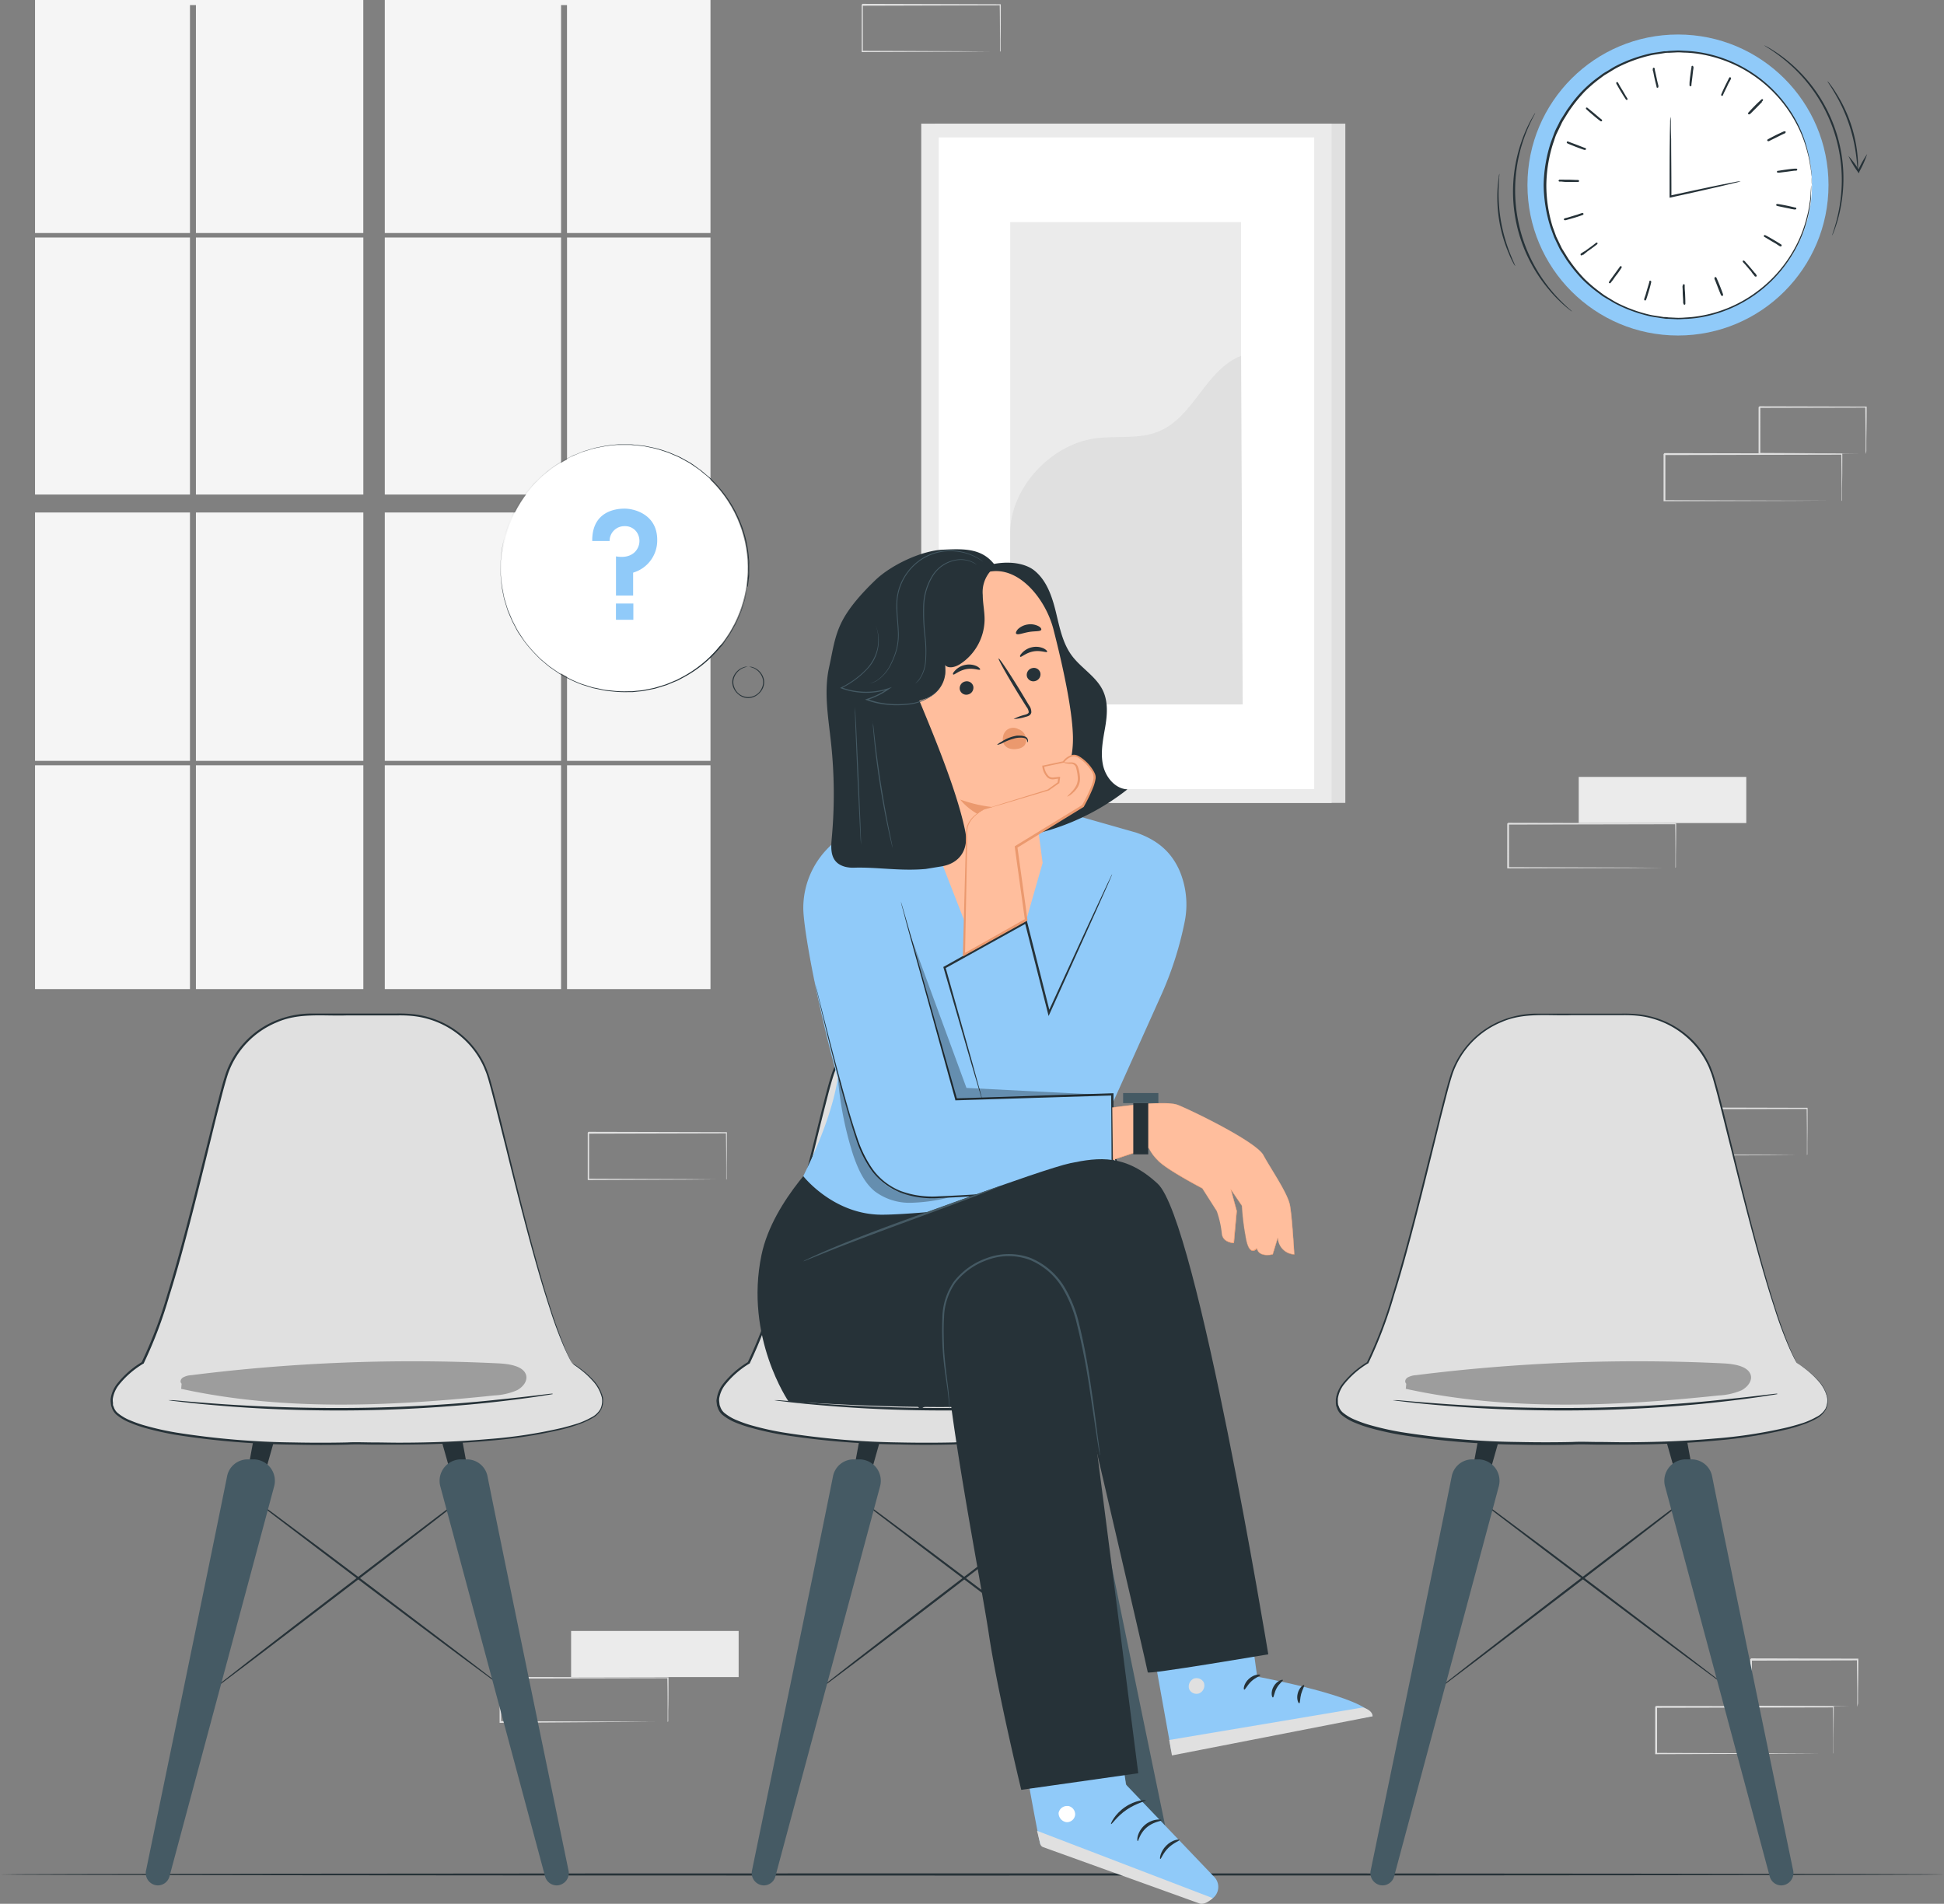 <svg xmlns="http://www.w3.org/2000/svg" width="661.727" height="648.16" viewBox="0 0 661.727 648.16">
  <rect x="0" y="0" width="661.727" height="648.16" fill="#808080" stroke="none"/>
  <g id="Waiting-pana" transform="translate(-23.28 -33.07)">
    <g id="freepik--background-complete--inject-7" transform="translate(35.203 33.07)">
      <rect id="Rectangle_2" data-name="Rectangle 2" width="57.031" height="15.703" transform="translate(182.477 555.268)" fill="#ebebeb"/>
      <path id="Path_1" data-name="Path 1" d="M197,439.613a2.5,2.5,0,0,1,0-.277v-3.692c0-2.612,0-6.348-.1-11.076l.175.175-57.031.117.292-.292h0v15.06l-.292-.292,40.643.131,12,.088h4.086a.979.979,0,0,1,.306,0h-4.261l-11.923.073-40.8.292h-.277V424.582h0l.292-.292,57.031.117h.175v.175c0,4.772,0,8.552-.1,11.179v3.648A1.469,1.469,0,0,1,197,439.613Z" transform="translate(18.325 146.637)" fill="#e0e0e0"/>
      <path id="Path_2" data-name="Path 2" d="M207.507,313.372v-4.247c0-2.758,0-6.728-.088-11.675l.146.19-46.962.117c.1-.131-.248.306.234-.306h0v15.936l-.234-.292,33.477.131,9.88.088h.117l-9.821.088-33.653.131h-.233v-16.1h0c.482-.613.131-.175.248-.306l46.962.117h.146v.19c0,5.049,0,9.048-.073,11.835v3.882C207.653,313.357,207.522,313.387,207.507,313.372Z" transform="translate(27.769 88.212)" fill="#e0e0e0"/>
      <path id="Path_3" data-name="Path 3" d="M469.957,447.322a2.573,2.573,0,0,1,0-.292V443.06c0-2.744,0-6.713-.1-11.675l.19.175-60.359.131.306-.306h0v15.965l-.292-.306,43.007.146,12.7.073h.1l-12.623.088-43.226.131h-.306V431.356h0l.306-.306,60.359.117h.117v.19c0,5.035-.088,9.033-.1,11.821v3.882A1.793,1.793,0,0,1,469.957,447.322Z" transform="translate(142.138 149.742)" fill="#e0e0e0"/>
      <path id="Path_4" data-name="Path 4" d="M467.96,436.472a1.567,1.567,0,0,1,0-.306v-4.057c0-2.8-.073-6.742-.117-11.675l.219.219-36.265.088.307-.306h0v15.951l-.292-.292,25.933.131,7.559.088h.131l-7.486.073-26.137.146h-.292V420.288h0c0,.073.584-.584.321-.306l36.265.088h.219v.219c0,4.918-.088,8.931-.117,11.762V435.2A9.322,9.322,0,0,1,467.96,436.472Z" transform="translate(152.322 144.626)" fill="#e0e0e0"/>
      <rect id="Rectangle_3" data-name="Rectangle 3" width="57.031" height="15.703" transform="translate(525.468 264.507)" fill="#ebebeb"/>
      <path id="Path_5" data-name="Path 5" d="M432.1,240.382a1.1,1.1,0,0,1,0-.277v-3.692c0-2.612,0-6.348-.088-11.076l.175.175-57.031.117.292-.292h0V240.4l-.277-.277,40.643.117,12,.088h.131L416,240.412l-40.862.117h-.292V225.322h0l.292-.292,57.031.117h.175v.175c0,4.772-.073,8.552-.1,11.179v3.663a1.345,1.345,0,0,1-.146.219Z" transform="translate(126.291 55.107)" fill="#e0e0e0"/>
      <path id="Path_6" data-name="Path 6" d="M471.9,155.066v-4.261c0-2.744,0-6.713-.1-11.675l.175.175-60.359.131.306-.306h0V155.1l-.306-.306,43.022.146h12.828l-12.623.088-43.226.131h-.306V139.1h0l.306-.321,60.359.131h.175v.19c0,5.035,0,9.033-.1,11.821V154.8C472.048,155.008,471.917,155.066,471.9,155.066Z" transform="translate(143.038 15.488)" fill="#e0e0e0"/>
      <path id="Path_7" data-name="Path 7" d="M469.91,144.117v-4.363c0-2.8-.073-6.742-.117-11.675l.219.219-36.265.088.306-.306h0V144.03l-.292-.292,25.947.131,7.559.088H459.9l-26.137.146h-.292V128.166h0l.306-.306,36.265.088h.219v.219c0,4.918-.088,8.917-.117,11.762v3.152A9.317,9.317,0,0,1,469.91,144.117Z" transform="translate(153.218 10.472)" fill="#e0e0e0"/>
      <path id="Path_8" data-name="Path 8" d="M459.587,307.682v-4.247c0-2.758,0-6.728-.088-11.675l.146.19-46.962.117c.1-.131-.248.306.234-.306h0V307.7l-.234-.292,33.478.131,9.88.088h.117l-9.836.088-33.638.131h-.234v-16.1h0c.482-.613.131-.175.248-.306l46.962.117h.146v.19c0,5.049,0,9.048-.073,11.835v3.882C459.6,307.609,459.6,307.7,459.587,307.682Z" transform="translate(143.562 85.598)" fill="#e0e0e0"/>
      <rect id="Rectangle_4" data-name="Rectangle 4" width="139.704" height="231.249" transform="translate(306.317 42.102)" fill="#e0e0e0"/>
      <rect id="Rectangle_5" data-name="Rectangle 5" width="139.704" height="231.249" transform="translate(301.662 42.102)" fill="#ebebeb"/>
      <rect id="Rectangle_6" data-name="Rectangle 6" width="127.81" height="221.865" transform="translate(307.616 46.787)" fill="#fff"/>
      <rect id="Rectangle_7" data-name="Rectangle 7" width="78.586" height="164.206" transform="translate(331.944 75.623)" fill="#ebebeb"/>
      <path id="Path_9" data-name="Path 9" d="M258.911,176.658c-.175-15.338,13.616-30.311,28.808-32.456,7.3-1.022,14.929.423,21.7-2.364,12.083-4.947,15.922-21,28.078-25.758l.555,118.689h-79.14Z" transform="translate(73.033 5.061)" fill="#e0e0e0"/>
      <rect id="Rectangle_8" data-name="Rectangle 8" width="52.741" height="87.503" transform="translate(0 80.863)" fill="#f5f5f5"/>
      <rect id="Rectangle_9" data-name="Rectangle 9" width="56.988" height="87.503" transform="translate(54.769 80.863)" fill="#f5f5f5"/>
      <rect id="Rectangle_10" data-name="Rectangle 10" width="56.988" height="84.555" transform="translate(54.769 174.48)" fill="#f5f5f5"/>
      <path id="Path_10" data-name="Path 10" d="M113.03,112.415h60.008V34.792h2.014v77.623H223.9V33.07H113.03Z" transform="translate(6.024 -33.07)" fill="#f5f5f5"/>
      <rect id="Rectangle_11" data-name="Rectangle 11" width="48.83" height="87.503" transform="translate(181.091 80.863)" fill="#f5f5f5"/>
      <rect id="Rectangle_12" data-name="Rectangle 12" width="48.83" height="84.555" transform="translate(181.091 174.48)" fill="#f5f5f5"/>
      <rect id="Rectangle_13" data-name="Rectangle 13" width="52.741" height="84.555" transform="translate(0 174.48)" fill="#f5f5f5"/>
      <rect id="Rectangle_14" data-name="Rectangle 14" width="60.008" height="84.555" transform="translate(119.054 174.48)" fill="#f5f5f5"/>
      <rect id="Rectangle_15" data-name="Rectangle 15" width="52.741" height="76.193" transform="translate(0 260.552)" fill="#f5f5f5"/>
      <rect id="Rectangle_16" data-name="Rectangle 16" width="48.83" height="76.193" transform="translate(181.091 260.552)" fill="#f5f5f5"/>
      <path id="Path_11" data-name="Path 11" d="M84.191,112.415V34.792h2.029v77.623h56.973V33.07H31.45v79.345Z" transform="translate(-31.45 -33.07)" fill="#f5f5f5"/>
      <rect id="Rectangle_17" data-name="Rectangle 17" width="60.008" height="76.193" transform="translate(119.054 260.552)" fill="#f5f5f5"/>
      <rect id="Rectangle_18" data-name="Rectangle 18" width="56.988" height="76.193" transform="translate(54.769 260.552)" fill="#f5f5f5"/>
      <rect id="Rectangle_19" data-name="Rectangle 19" width="60.008" height="87.503" transform="translate(119.054 80.863)" fill="#f5f5f5"/>
      <path id="Path_12" data-name="Path 12" d="M271.334,50.242V45.98c0-2.758,0-6.713-.088-11.675l.146.175-46.962.131c.1-.146-.248.306.233-.306h0V50.256l-.233-.306,33.477.146,9.88.073h.117l-9.836.088-33.565.131h-.234v-16.1h0l.248-.321,46.962.131h.146v.19c0,5.035,0,9.033-.073,11.821v3.882A.256.256,0,0,1,271.334,50.242Z" transform="translate(57.122 -32.657)" fill="#e0e0e0"/>
    </g>
    <g id="freepik--Floor--inject-7" transform="translate(23.28 670.864)">
      <path id="Path_13" data-name="Path 13" d="M685.007,470.489c0,.2-148.153.379-330.849.379s-330.878-.175-330.878-.379,148.109-.379,330.878-.379S685.007,470.271,685.007,470.489Z" transform="translate(-23.28 -470.11)" fill="#263238"/>
    </g>
    <g id="freepik--Chairs--inject-7" transform="translate(60.931 378.139)">
      <path id="Path_14" data-name="Path 14" d="M168.663,447.831c-.131.175-20.431-14.9-45.24-33.653S78.533,380.088,78.65,380s20.431,14.885,45.24,33.653S168.794,447.67,168.663,447.831Z" transform="translate(-35.497 -218.777)" fill="#263238"/>
      <path id="Path_15" data-name="Path 15" d="M72.34,449.605c-.131-.161,20.1-15.892,45.24-35.127s45.517-34.7,45.648-34.528-20.1,15.892-45.24,35.127S72.457,449.766,72.34,449.605Z" transform="translate(-38.396 -218.8)" fill="#263238"/>
      <path id="Path_16" data-name="Path 16" d="M83.685,368.12,80.11,387.515h5.312l5.5-19.395Z" transform="translate(-34.826 -224.234)" fill="#263238"/>
      <path id="Path_17" data-name="Path 17" d="M84.949,379.353c-4.728,23.627-22.956,111.83-27.567,134.1a4.2,4.2,0,0,0,4.013,5.122h0a4.13,4.13,0,0,0,3.969-3.108L100.958,382.8a7.3,7.3,0,0,0-6.83-9.267H91.9A7.122,7.122,0,0,0,84.949,379.353Z" transform="translate(-45.313 -221.749)" fill="#455a64"/>
      <path id="Path_18" data-name="Path 18" d="M133.208,368.12l3.575,19.395h-5.312l-5.5-19.395Z" transform="translate(-13.761 -224.234)" fill="#263238"/>
      <path id="Path_19" data-name="Path 19" d="M205.964,388.327c-10.361-19.22-22.678-77.9-28.107-96.623-.146-.525-.306-1.036-.467-1.532a30.252,30.252,0,0,0-28.837-20.431H117.294a30.223,30.223,0,0,0-28.822,20.431L87.99,291.7c-5.414,18.723-17.746,77.346-28.092,96.623,0,0-13.805,8.129-9.865,15.907,3.809,7.487,39.257,12.8,82.891,11.4,43.649,1.459,79.1-3.911,82.891-11.4C219.755,396.456,205.964,388.327,205.964,388.327Z" transform="translate(-48.967 -269.425)" fill="#e0e0e0"/>
      <path id="Path_20" data-name="Path 20" d="M206.077,388.426a26.514,26.514,0,0,1,3.415,2.32,28,28,0,0,1,3.736,3.386,13.324,13.324,0,0,1,3.4,5.954,6.844,6.844,0,0,1-.5,4.1,7.545,7.545,0,0,1-3.284,3.211,26.91,26.91,0,0,1-4.553,2.029c-1.634.6-3.357,1.109-5.151,1.576a163.686,163.686,0,0,1-25.042,3.94c-9.4.876-19.76,1.328-30.953,1.343H138.6c-2.9,0-5.837-.2-8.756,0q-8.975.234-18.534,0a274.348,274.348,0,0,1-39.972-3.327,102.593,102.593,0,0,1-10.376-2.306,44.277,44.277,0,0,1-5.181-1.8,17.25,17.25,0,0,1-4.757-2.787,5.458,5.458,0,0,1-1.547-2.437c-.073-.219-.175-.452-.233-.686l-.088-.715-.073-.715v-.73a10.887,10.887,0,0,1,2.2-5.2,31.36,31.36,0,0,1,8.479-7.428l-.146.146a149,149,0,0,0,8.756-23.058c2.466-8.012,4.728-16.213,6.9-24.546,2.277-8.756,4.378-17.366,6.523-25.889q1.591-6.392,3.152-12.7c1.095-4.188,2.072-8.347,3.429-12.434a30.238,30.238,0,0,1,17-17.775,32.106,32.106,0,0,1,11.967-2.379h29.1a48.153,48.153,0,0,1,5.618.219,31.317,31.317,0,0,1,10.551,3.108,30.908,30.908,0,0,1,8.552,6.363,29.785,29.785,0,0,1,5.662,8.6l.89,2.364c.248.8.511,1.591.715,2.393.438,1.591.876,3.152,1.27,4.714,1.634,6.246,3.079,12.273,4.495,18.008,5.575,22.97,10.42,41.475,14.462,54,1.97,6.3,3.838,11.076,5.166,14.3.657,1.605,1.284,2.758,1.634,3.575l.569,1.24s-.89-1.591-2.35-4.758a133.188,133.188,0,0,1-5.3-14.272c-4.145-12.565-9.063-31.07-14.71-54-1.459-5.735-2.919-11.748-4.539-17.979-.394-1.562-.832-3.123-1.27-4.714-.219-.8-.467-1.576-.715-2.364s-.584-1.459-.89-2.306a28.851,28.851,0,0,0-5.56-8.406,30.092,30.092,0,0,0-18.709-9.238,43.528,43.528,0,0,0-5.546-.2h-17.22c-7.764.248-16.053-.978-23.554,2.35A29.523,29.523,0,0,0,89.1,289.876c-1.313,4-2.32,8.2-3.4,12.375s-2.087,8.42-3.152,12.682c-2.1,8.537-4.232,17.177-6.509,25.918-2.174,8.333-4.378,16.549-6.917,24.576A149.525,149.525,0,0,1,60.361,388.6v.088h-.088a30.732,30.732,0,0,0-8.391,7.282A10.1,10.1,0,0,0,49.81,400.8v.642l.073.642v.642a2.066,2.066,0,0,0,.219.613,4.626,4.626,0,0,0,1.343,2.131A16.287,16.287,0,0,0,56,408.127a41.009,41.009,0,0,0,5.035,1.737,98.72,98.72,0,0,0,10.3,2.306,274.357,274.357,0,0,0,39.855,3.371q9.53.2,18.5,0c2.919-.161,5.954,0,8.844,0s5.735.087,8.537.087c11.179,0,21.525-.423,30.909-1.255a163.348,163.348,0,0,0,24.984-3.838c1.795-.452,3.517-.949,5.137-1.459a27.016,27.016,0,0,0,4.509-2,7.3,7.3,0,0,0,3.181-2.919,6.509,6.509,0,0,0,.5-3.926,13.134,13.134,0,0,0-3.284-5.837,29.56,29.56,0,0,0-3.663-3.415c-1.065-.846-1.912-1.459-2.481-1.824Z" transform="translate(-49.08 -269.524)" fill="#263238"/>
      <path id="Path_21" data-name="Path 21" d="M142.138,379.353c4.7,23.627,22.956,111.83,27.553,134.1a4.2,4.2,0,0,1-4.013,5.122h0a4.13,4.13,0,0,1-3.969-3.108L126.086,382.8a7.3,7.3,0,0,1,6.815-9.267h2.247a7.136,7.136,0,0,1,6.99,5.823Z" transform="translate(-13.832 -221.749)" fill="#455a64"/>
      <path id="Path_22" data-name="Path 22" d="M193.454,358.307a.962.962,0,0,1-.321.088l-.992.175-3.78.584c-3.284.5-8.041,1.124-13.951,1.8-11.806,1.343-28.18,2.641-46.305,2.919s-34.557-.482-46.393-1.459c-5.925-.467-10.712-.934-14.01-1.328l-3.794-.452-.992-.146a.95.95,0,0,1-.336-.073h1.343l3.809.321c3.3.306,8.1.686,14.01,1.095,11.835.8,28.238,1.459,46.349,1.2s34.455-1.459,46.261-2.744c5.91-.6,10.682-1.138,13.981-1.547l3.794-.452.992-.088a.847.847,0,0,1,.336.117Z" transform="translate(-42.879 -228.795)" fill="#263238"/>
      <g id="Group_1" data-name="Group 1" transform="translate(23.811 118.386)" opacity="0.3">
        <path id="Path_23" data-name="Path 23" d="M182.909,355.03c-1.124-2.8-5.662-3.5-9.384-3.678a602.182,602.182,0,0,0-104.5,4.028,6.583,6.583,0,0,0-2.817.788c-.773.511-1.124,1.459-.452,2.116l-.161,1.737c34.441,7.574,71.041,6,106.532,2.262a22.138,22.138,0,0,0,7.764-1.766C182.121,359.349,183.74,357.087,182.909,355.03Z" transform="translate(-65.396 -350.646)"/>
      </g>
      <path id="Path_24" data-name="Path 24" d="M454.342,447.831c-.117.175-20.431-14.9-45.24-33.653S364.183,380.088,364.3,380s20.431,14.885,45.24,33.653S454.444,447.67,454.342,447.831Z" transform="translate(95.716 -218.777)" fill="#263238"/>
      <path id="Path_25" data-name="Path 25" d="M358,449.605c-.131-.161,20.1-15.892,45.167-35.127s45.517-34.7,45.648-34.528-20.1,15.892-45.24,35.127S358.117,449.766,358,449.605Z" transform="translate(92.822 -218.8)" fill="#263238"/>
      <path id="Path_26" data-name="Path 26" d="M369.335,368.12l-3.575,19.395h5.312l5.5-19.395Z" transform="translate(96.387 -224.234)" fill="#263238"/>
      <path id="Path_27" data-name="Path 27" d="M370.6,379.353c-4.714,23.627-22.956,111.83-27.567,134.1a4.2,4.2,0,0,0,4.028,5.122h0a4.13,4.13,0,0,0,3.955-3.108L386.608,382.8a7.3,7.3,0,0,0-6.83-9.267h-2.247a7.122,7.122,0,0,0-6.932,5.823Z" transform="translate(85.9 -221.749)" fill="#455a64"/>
      <path id="Path_28" data-name="Path 28" d="M418.858,368.12l3.575,19.395h-5.312l-5.5-19.395Z" transform="translate(117.452 -224.234)" fill="#263238"/>
      <path id="Path_29" data-name="Path 29" d="M491.614,388.327c-10.361-19.22-22.678-77.9-28.107-96.624-.146-.525-.306-1.036-.467-1.532A30.238,30.238,0,0,0,434.2,269.74H402.944a30.223,30.223,0,0,0-28.822,20.431c-.161.5-.321,1.007-.467,1.532-5.429,18.723-17.76,77.346-28.107,96.624,0,0-13.805,8.129-9.865,15.907,3.809,7.487,39.257,12.8,82.891,11.4,43.649,1.459,79.1-3.911,82.891-11.4C505.42,396.456,491.614,388.327,491.614,388.327Z" transform="translate(82.246 -269.425)" fill="#e0e0e0"/>
      <path id="Path_30" data-name="Path 30" d="M491.662,388.417a26.51,26.51,0,0,1,3.415,2.32,28.006,28.006,0,0,1,3.736,3.386,13.134,13.134,0,0,1,3.4,5.954,6.946,6.946,0,0,1-.482,4.1,7.662,7.662,0,0,1-3.225,3.211,26.4,26.4,0,0,1-4.553,2.029c-1.62.6-3.357,1.109-5.151,1.576a163.683,163.683,0,0,1-25.042,3.94c-9.384.876-19.76,1.328-30.953,1.343h-8.552c-2.9,0-5.837-.2-8.756,0q-8.975.233-18.534,0a274.352,274.352,0,0,1-39.972-3.327,102.6,102.6,0,0,1-10.376-2.306,44.271,44.271,0,0,1-5.122-1.766,17.51,17.51,0,0,1-4.758-2.787,5.312,5.312,0,0,1-1.532-2.437,5.464,5.464,0,0,1-.248-.686l-.088-.715v-1.445a10.887,10.887,0,0,1,2.2-5.2,31.582,31.582,0,0,1,8.479-7.428l-.146.146a149.046,149.046,0,0,0,8.756-23.058c2.466-8.012,4.728-16.213,6.888-24.546,2.277-8.756,4.378-17.366,6.523-25.889q1.605-6.392,3.152-12.7c1.095-4.188,2.087-8.347,3.429-12.434a30.238,30.238,0,0,1,17-17.775,32.107,32.107,0,0,1,11.967-2.379h29.114a48.342,48.342,0,0,1,5.618.219,31.33,31.33,0,0,1,10.536,3.108,30.91,30.91,0,0,1,8.552,6.363,29.785,29.785,0,0,1,5.516,8.479l.89,2.364c.248.8.511,1.591.715,2.393.438,1.591.89,3.152,1.284,4.714,1.62,6.246,3.079,12.273,4.48,18.008,5.575,22.97,10.42,41.475,14.462,54,1.97,6.3,3.838,11.076,5.166,14.3.657,1.605,1.284,2.758,1.634,3.575l.569,1.24s-.89-1.591-2.35-4.758a133.189,133.189,0,0,1-5.3-14.272c-4.145-12.565-9.063-31.07-14.71-54-1.459-5.735-2.919-11.748-4.524-17.979-.409-1.562-.846-3.123-1.284-4.714-.219-.8-.467-1.576-.715-2.364l-.876-2.306a29.187,29.187,0,0,0-5.575-8.406,30,30,0,0,0-18.694-9.238,43.624,43.624,0,0,0-5.546-.2h-17.25c-7.764.248-16.053-.978-23.554,2.35a29.523,29.523,0,0,0-16.578,17.352c-1.313,4-2.32,8.2-3.4,12.375s-2.087,8.42-3.152,12.682c-2.1,8.537-4.232,17.177-6.509,25.918-2.174,8.333-4.378,16.549-6.917,24.575a149.522,149.522,0,0,1-8.756,23.174v.088h-.088a30.733,30.733,0,0,0-8.26,7.224,10.083,10.083,0,0,0-2.058,4.83v1.284l.073.642a2.065,2.065,0,0,0,.219.613,4.626,4.626,0,0,0,1.343,2.131,16.288,16.288,0,0,0,4.553,2.656,41.023,41.023,0,0,0,5.035,1.737,98.743,98.743,0,0,0,10.3,2.306,274.358,274.358,0,0,0,39.855,3.371q9.53.2,18.5,0c2.992-.161,5.954,0,8.844,0s5.735.088,8.537.088c11.179,0,21.54-.423,30.909-1.255a163.343,163.343,0,0,0,24.984-3.838c1.81-.452,3.517-.949,5.137-1.459a27.016,27.016,0,0,0,4.509-2A7.3,7.3,0,0,0,501.557,404a6.641,6.641,0,0,0,.511-3.926,13.134,13.134,0,0,0-3.3-5.837,28.576,28.576,0,0,0-3.663-3.415c-1.065-.846-1.912-1.459-2.481-1.824Z" transform="translate(82.197 -269.515)" fill="#263238"/>
      <path id="Path_31" data-name="Path 31" d="M427.765,379.353c4.7,23.627,22.956,111.83,27.567,134.1a4.217,4.217,0,0,1-4.028,5.122h0a4.1,4.1,0,0,1-3.955-3.108L411.756,382.8a7.3,7.3,0,0,1,6.815-9.267h2.262A7.136,7.136,0,0,1,427.765,379.353Z" transform="translate(117.39 -221.749)" fill="#455a64"/>
      <path id="Path_32" data-name="Path 32" d="M479.1,358.307a.962.962,0,0,1-.321.088l-.978.175-3.78.584c-3.284.5-8.056,1.124-13.966,1.8-11.792,1.343-28.18,2.641-46.305,2.919s-34.557-.482-46.393-1.459c-5.925-.467-10.712-.934-14.01-1.328l-3.794-.452-.992-.146c-.219,0-.336,0-.321-.073h1.328l3.809.321c3.313.306,8.1.686,14.01,1.095,11.85.8,28.238,1.459,46.349,1.2s34.47-1.459,46.276-2.744c5.837-.6,10.668-1.138,13.966-1.547l3.794-.452.992-.088a.847.847,0,0,1,.336.117Z" transform="translate(88.339 -228.795)" fill="#263238"/>
      <g id="Group_2" data-name="Group 2" transform="translate(440.674 118.386)" opacity="0.3">
        <path id="Path_33" data-name="Path 33" d="M468.559,355.03c-1.124-2.8-5.662-3.5-9.384-3.678a602.181,602.181,0,0,0-104.5,4.028,6.582,6.582,0,0,0-2.817.788c-.773.511-1.124,1.459-.452,2.116l-.16,1.737c34.455,7.574,71.041,6,106.532,2.262a22.137,22.137,0,0,0,7.764-1.766C467.727,359.349,469.39,357.087,468.559,355.03Z" transform="translate(-351.046 -350.646)"/>
      </g>
    </g>
    <g id="freepik--Clock--inject-7" transform="translate(532.953 44.818)">
      <circle id="Ellipse_1" data-name="Ellipse 1" cx="51.238" cy="51.238" r="51.238" transform="translate(10.264)" fill="#90caf9"/>
      <circle id="Ellipse_2" data-name="Ellipse 2" cx="45.459" cy="45.459" r="45.459" transform="translate(16.204 5.779)" fill="#fff"/>
      <path id="Path_34" data-name="Path 34" d="M474.681,90.64a5.553,5.553,0,0,0-.073-.744c-.073-.482-.073-1.226-.146-2.16l-.088-1.591a14.733,14.733,0,0,0-.292-1.9,33.294,33.294,0,0,0-.949-4.684A43.241,43.241,0,0,0,468.1,67.509a45.444,45.444,0,0,0-30.53-21.263,41.1,41.1,0,0,0-5.721-.671c-.978,0-1.956-.117-2.919-.1l-2.992.146a6.813,6.813,0,0,0-1.459.1l-1.459.233c-1.007.161-2.029.277-3.05.5a47.782,47.782,0,0,0-6.013,1.766A46.611,46.611,0,0,0,408.12,50.8c-.949.525-1.868,1.124-2.8,1.678-.467.306-.963.555-1.459.89l-1.328.992a49.62,49.62,0,0,0-5.122,4.378,50.844,50.844,0,0,0-4.378,5.239l-1.036,1.459-.919,1.459-.9,1.459a12.2,12.2,0,0,0-.846,1.547c-.5,1.051-1.007,2.116-1.532,3.181s-.8,2.233-1.226,3.342a48.426,48.426,0,0,0-2.32,14.243,47.9,47.9,0,0,0,2.163,14.239l1.223,3.347,1.532,3.181a9.763,9.763,0,0,0,.846,1.532l.9,1.459.9,1.459,1.051,1.459a50.835,50.835,0,0,0,4.378,5.239,49.617,49.617,0,0,0,5.122,4.378l1.328.992c.438.336.934.584,1.386.89.949.555,1.868,1.153,2.817,1.678a46.613,46.613,0,0,0,5.837,2.583,47.777,47.777,0,0,0,6.012,1.766c1.022.219,2.043.336,3.05.5l1.459.233a6.813,6.813,0,0,1,1.459.1l2.992.146a27.452,27.452,0,0,0,2.919-.1,40.864,40.864,0,0,0,5.721-.671,44.6,44.6,0,0,0,18.971-8.435,45.079,45.079,0,0,0,11.514-12.828,43.236,43.236,0,0,0,5.035-12.054,33.294,33.294,0,0,0,.949-4.685c.1-.686.233-1.328.292-1.9l.088-1.591c.073-.934.117-1.649.146-2.16a7.185,7.185,0,0,1,.073-.73v.73c0,.511,0,1.226-.088,2.16v1.605a16.788,16.788,0,0,1-.263,1.9,34.631,34.631,0,0,1-.89,4.728,43.338,43.338,0,0,1-4.976,12.171,45.619,45.619,0,0,1-30.544,21.555,41.415,41.415,0,0,1-5.837.686c-.978,0-1.97.131-2.919.117l-3.021-.146a7.73,7.73,0,0,1-1.532-.1l-1.532-.219c-1.007-.175-2.043-.292-3.079-.5a52.536,52.536,0,0,1-6.1-1.78,47.745,47.745,0,0,1-5.969-2.612c-.963-.525-1.9-1.138-2.919-1.707-.467-.292-.963-.555-1.459-.89l-1.343-1.007a49.118,49.118,0,0,1-5.2-4.378,50.66,50.66,0,0,1-4.495-5.3l-1.051-1.459-.919-1.459-.919-1.459a13.608,13.608,0,0,1-.861-1.562l-1.547-3.24c-.423-1.124-.832-2.247-1.255-3.386A49.338,49.338,0,0,1,383.34,90.7a49.169,49.169,0,0,1,2.422-14.506c.423-1.138.832-2.277,1.255-3.4s1.036-2.145,1.547-3.225a12.478,12.478,0,0,1,.861-1.562l.919-1.459.919-1.459,1.051-1.459a42.086,42.086,0,0,1,9.734-9.807l1.357-1.007a15.452,15.452,0,0,1,1.459-.89c.949-.569,1.883-1.182,2.846-1.707A47.749,47.749,0,0,1,413.68,47.6a52.543,52.543,0,0,1,6.1-1.78c1.036-.2,2.058-.321,3.079-.482l1.532-.233a7.732,7.732,0,0,0,1.532-.1l3.021-.146c1.007,0,2,.088,2.919.117a41.42,41.42,0,0,1,5.837.686,45.619,45.619,0,0,1,30.748,21.613A43.181,43.181,0,0,1,473.323,79.5a34.664,34.664,0,0,1,.89,4.728c.088.686.2,1.313.263,1.9a14.691,14.691,0,0,1,0,1.605,14.587,14.587,0,0,0,.088,2.16Z" transform="translate(-367.56 -39.402)" fill="#263238"/>
      <path id="Path_35" data-name="Path 35" d="M436.921,82.254a11.675,11.675,0,0,1-1.839.525l-5.064,1.211c-4.305.992-10.215,2.335-16.928,3.794l-.379.088V86.121c0-7.136,0-13.572.088-18.242,0-2.247.073-4.115.1-5.531a14.242,14.242,0,0,1,.117-2.028,12.675,12.675,0,0,1,.131,2.028c0,1.459,0,3.284.1,5.531,0,4.67.088,11.106.088,18.242v1.313l-.379-.306c6.655-1.459,12.638-2.729,16.958-3.619l5.122-1.007A10.216,10.216,0,0,1,436.921,82.254Z" transform="translate(-354.069 -32.3)" fill="#263238"/>
      <path id="Path_36" data-name="Path 36" d="M457.906,108.372a4.928,4.928,0,0,1,.2-.744c.131-.482.409-1.168.657-2.072a54.967,54.967,0,0,0,1.78-7.793,52.653,52.653,0,0,0-16.987-47.575,55.763,55.763,0,0,0-6.319-4.9c-.773-.555-1.459-.9-1.824-1.2a3.9,3.9,0,0,1-.628-.438,4.071,4.071,0,0,1,.686.336c.438.248,1.109.569,1.9,1.095a47.308,47.308,0,0,1,6.479,4.772,51.749,51.749,0,0,1,17.133,48A48.163,48.163,0,0,1,459,105.658c-.292.9-.6,1.576-.773,2.043a3.149,3.149,0,0,1-.321.671Z" transform="translate(-343.926 -39.958)" fill="#263238"/>
      <path id="Path_37" data-name="Path 37" d="M459.84,82.166c-.1,0-.16-1.81-.525-4.7a55.12,55.12,0,0,0-7.3-21.394c-1.459-2.51-2.554-3.969-2.466-4.042a5.942,5.942,0,0,1,.846.963,29.428,29.428,0,0,1,2,2.919A48.066,48.066,0,0,1,459.782,77.5c.131,1.459.175,2.656.175,3.473a4.908,4.908,0,0,1-.117,1.2Z" transform="translate(-337.148 -36.108)" fill="#263238"/>
      <path id="Path_38" data-name="Path 38" d="M383.732,59.42a2.624,2.624,0,0,1-.306.7c-.219.452-.6,1.08-.992,1.941a57.31,57.31,0,0,0-2.992,7.413,53.456,53.456,0,0,0,14.666,55.543c.671.671,1.255,1.124,1.62,1.459a3.6,3.6,0,0,1,.54.54,3.239,3.239,0,0,1-.628-.438c-.394-.306-.992-.744-1.693-1.372a47.246,47.246,0,0,1-5.633-5.75,51.719,51.719,0,0,1-9.3-50.114,48.959,48.959,0,0,1,3.2-7.384c.438-.846.846-1.459,1.094-1.9a5.906,5.906,0,0,1,.423-.642Z" transform="translate(-370.841 -32.714)" fill="#263238"/>
      <path id="Path_39" data-name="Path 39" d="M373.217,73.61c.1,0-.131,1.81-.219,4.728a56.11,56.11,0,0,0,.759,11.339,57.148,57.148,0,0,0,3.065,10.945c1.065,2.714,1.9,4.378,1.795,4.378a4.792,4.792,0,0,1-.686-1.08,26.545,26.545,0,0,1-1.459-3.123,48.4,48.4,0,0,1-3.254-11,49.316,49.316,0,0,1-.584-11.47c.1-1.459.263-2.656.394-3.459A4.714,4.714,0,0,1,373.217,73.61Z" transform="translate(-372.527 -26.196)" fill="#263238"/>
      <path id="Path_40" data-name="Path 40" d="M440.788,81.581c-1.722-.35-3.108-.657-3.108-.671s1.459.263,3.123.613,3.094.642,3.094.657S442.525,81.932,440.788,81.581Z" transform="translate(-342.599 -22.843)" fill="#263238"/>
      <path id="Path_41" data-name="Path 41" d="M440.835,81.7a6.523,6.523,0,0,1,1.868.1l.934.131h.394s-.321,0-.336.219a.336.336,0,0,0,.161.394h0l-.54-.1-2.423-.482-2.408-.511-.525-.117h0a.336.336,0,0,0,.277-.336c0-.161-.248-.35-.219-.306h.321l.9.248c1.109.306,1.78.54,1.766.642a4.611,4.611,0,0,1-1.883-.117l-.919-.161h-.379s-.277-.146-.248-.321.117-.321.306-.321h.219l.555.088c.759.117,1.576.277,2.437.452s1.678.365,2.408.54l.54.131h.2a.365.365,0,0,1,.175.423c0,.161-.35.263-.365.219H443.7l-1.124-.19C441.492,82.032,440.806,81.8,440.835,81.7Z" transform="translate(-342.645 -22.957)" fill="#263238"/>
      <path id="Path_42" data-name="Path 42" d="M437.644,89.735c-1.459-.89-2.729-1.62-2.714-1.634s1.24.686,2.744,1.576,2.729,1.62,2.714,1.634S439.148,90.625,437.644,89.735Z" transform="translate(-343.862 -19.54)" fill="#263238"/>
      <path id="Path_43" data-name="Path 43" d="M437.758,89.825a5.328,5.328,0,0,1,1.737.7l.832.438.219.1h0s-.321,0-.379.1a.321.321,0,0,0,0,.423h-.073l-.467-.277L437.5,90.087l-2.116-1.27-.467-.277h0a.336.336,0,0,0,.379-.219c.1-.146-.117-.409-.1-.35h0l.219.131.773.525a6.185,6.185,0,0,1,1.459,1.182,5.2,5.2,0,0,1-1.737-.715l-.832-.452-.233-.131h0s-.234-.234-.131-.379a.336.336,0,0,1,.394-.219l.2.088.5.263q1.007.555,2.145,1.226c.759.438,1.459.876,2.116,1.284l.467.306.161.117a.379.379,0,0,1,0,.452c-.073.146-.423.131-.423.088H440.2l-.219-.131-.8-.511C438.269,90.364,437.7,89.912,437.758,89.825Z" transform="translate(-343.976 -19.63)" fill="#263238"/>
      <path id="Path_44" data-name="Path 44" d="M432,96.423C430.876,95.08,430,94,430,94s.949,1.065,2.087,2.393,2.043,2.423,2.029,2.423S433.138,97.751,432,96.423Z" transform="translate(-346.126 -16.83)" fill="#263238"/>
      <path id="Path_45" data-name="Path 45" d="M432.1,96.49a7.167,7.167,0,0,1,1.459,1.226l.657.671.175.19h0s-.292-.146-.394,0a.321.321,0,0,0-.117.423h0l-.365-.423-1.605-1.853-1.591-1.883-.35-.423h0a.336.336,0,0,0,.423-.088c.146-.1,0-.438,0-.379h0l.161.2.555.744c.686.919,1.08,1.459.992,1.591s-.613-.409-1.459-1.255L430,94.549l-.175-.2h0s-.131-.277,0-.409a.35.35,0,0,1,.452,0,.875.875,0,0,1,.16.146l.379.409c.525.555,1.065,1.182,1.634,1.853s1.109,1.313,1.576,1.912l.35.438.117.161c.117.161,0,.423-.117.438a3.871,3.871,0,0,1-.423,0h0l-.16-.2-.6-.744A7.528,7.528,0,0,1,432.1,96.49Z" transform="translate(-346.232 -16.897)" fill="#263238"/>
      <path id="Path_46" data-name="Path 46" d="M424.528,100.919C423.886,99.3,423.375,98,423.39,98s.555,1.3,1.2,2.919,1.153,2.919,1.138,2.919S425.17,102.539,424.528,100.919Z" transform="translate(-349.163 -14.992)" fill="#263238"/>
      <path id="Path_47" data-name="Path 47" d="M424.625,101.046a5.229,5.229,0,0,1,.949,1.62l.394.846.1.233h0s-.234-.248-.365-.161a.321.321,0,0,0-.248.365h0l-.219-.5c-.306-.759-.613-1.459-.919-2.291l-.89-2.291-.2-.511h0a.336.336,0,0,0,.423,0c.175,0,.16-.409.146-.365v.131l.088.234.292.89c.35,1.095.525,1.78.423,1.824s-.452-.584-.934-1.634c-.117-.292-.248-.569-.38-.861l-.1-.233v-.219s0-.321.131-.379a1.1,1.1,0,0,1,.438,0,.747.747,0,0,1,.1.2l.234.511c.306.686.628,1.459.949,2.277s.628,1.591.876,2.306l.19.54v.19c0,.19-.146.394-.234.379s-.423-.161-.394-.19h0l-.088-.248c-.1-.292-.2-.584-.321-.89a4.861,4.861,0,0,1-.438-1.78Z" transform="translate(-349.259 -15.12)" fill="#263238"/>
      <path id="Path_48" data-name="Path 48" d="M416.037,102.757c-.073-1.751-.131-3.167-.117-3.167s.1,1.459.175,3.152.131,3.167.117,3.167A23.609,23.609,0,0,1,416.037,102.757Z" transform="translate(-352.595 -14.262)" fill="#263238"/>
      <path id="Path_49" data-name="Path 49" d="M416.124,102.849a4.9,4.9,0,0,1,.365,1.839l.1.934v.306h0s-.131-.306-.292-.263-.35.088-.35.248h0v-.555c0-.817-.088-1.62-.131-2.452s0-1.649-.088-2.466v-.6h0a.35.35,0,0,0,.394.2c.175,0,.277-.336.248-.292h0v1.255a4.757,4.757,0,0,1-.19,1.868,4.787,4.787,0,0,1-.35-1.853V99.711s0-.321.248-.321.336,0,.394.219a1.006,1.006,0,0,1,0,.219v.555c0,.759.117,1.591.146,2.466s.073,1.707.073,2.481v.555a.867.867,0,0,1,0,.2c0,.161-.277.321-.365.277s-.336-.292-.292-.306v-1.313a4.831,4.831,0,0,1,.087-1.9Z" transform="translate(-352.681 -14.354)" fill="#263238"/>
      <path id="Path_50" data-name="Path 50" d="M407.871,101.705c.482-1.678.89-3.035.9-3.035s-.365,1.372-.846,3.05-.9,3.035-.919,3.035S407.375,103.384,407.871,101.705Z" transform="translate(-356.687 -14.684)" fill="#263238"/>
      <path id="Path_51" data-name="Path 51" d="M407.976,101.763c.1,0,0,.73-.263,1.853-.073.306-.131.613-.2.919v.321s0-.336-.19-.35a.35.35,0,0,0-.409.131h0l.146-.525c.219-.788.438-1.562.671-2.364s.467-1.576.7-2.364l.16-.525h0a.35.35,0,0,0,.292.321.515.515,0,0,0,.336-.2h0l-.088.248-.321.876c-.394,1.08-.671,1.737-.773,1.707s0-.744.263-1.868l.234-.9v-.263h0s.16-.277.336-.219.306.131.306.321a1.161,1.161,0,0,1,0,.219l-.131.555c-.175.73-.394,1.547-.642,2.379s-.5,1.649-.73,2.364l-.19.525a.654.654,0,0,1-.073.19.336.336,0,0,1-.423.146c-.16,0-.233-.365-.19-.379v-.1l.073-.263.306-.89C407.582,102.391,407.874,101.734,407.976,101.763Z" transform="translate(-356.792 -14.742)" fill="#263238"/>
      <path id="Path_52" data-name="Path 52" d="M400.57,97.9c1.007-1.459,1.839-2.583,1.853-2.568s-.788,1.182-1.81,2.612-1.839,2.568-1.853,2.568S399.592,99.329,400.57,97.9Z" transform="translate(-360.477 -16.219)" fill="#263238"/>
      <path id="Path_53" data-name="Path 53" d="M400.663,97.981a5.371,5.371,0,0,1-.846,1.678c-.175.263-.336.525-.5.788l-.131.219h0s.088-.336,0-.394a.336.336,0,0,0-.438,0h0l.321-.452,1.459-2.028c.5-.671.963-1.328,1.459-2l.321-.438h0a.336.336,0,0,0,.19.394c.146.1.423-.088.365-.073h0l-.16.19-.584.73c-.73.89-1.211,1.459-1.3,1.357s.248-.7.861-1.664c.175-.277.336-.54.511-.788l.146-.219h0s.248-.2.394-.1a.35.35,0,0,1,.175.423c-.088.175-.073.117-.1.19l-.306.482c-.409.628-.89,1.313-1.459,2.028s-1.007,1.459-1.459,2l-.35.438-.131.161a.35.35,0,0,1-.452,0c-.146-.073-.1-.423,0-.423h0l.146-.219.584-.744A6.628,6.628,0,0,1,400.663,97.981Z" transform="translate(-360.57 -16.301)" fill="#263238"/>
      <path id="Path_54" data-name="Path 54" d="M394.854,91.749l2.583-1.839s-1.124.861-2.539,1.883-2.583,1.839-2.6,1.824Z" transform="translate(-363.444 -18.708)" fill="#263238"/>
      <path id="Path_55" data-name="Path 55" d="M395.01,91.862a6.027,6.027,0,0,1-1.343,1.3l-.73.6-.19.161h0s.175-.292,0-.409a.336.336,0,0,0-.409-.146h0l.438-.321,1.985-1.459,2.014-1.459.452-.306h0a.35.35,0,0,0,0,.438c.1.161.438,0,.379,0h0l-.219.131-.788.511c-.963.6-1.605.949-1.664.861s.452-.584,1.357-1.3l.744-.584.2-.161h0s.292-.117.394,0a.292.292,0,0,1,0,.438l-.16.161-.438.35c-.613.467-1.27.963-1.985,1.459s-1.459.992-2.029,1.459l-.467.306-.175.1c-.146.088-.423,0-.423-.146s0-.438.073-.409h0l.219-.161.773-.511C394.324,92.11,394.937,91.774,395.01,91.862Z" transform="translate(-363.6 -18.821)" fill="#263238"/>
      <path id="Path_56" data-name="Path 56" d="M391.271,83.91c1.678-.511,3.035-.9,3.035-.89s-1.343.438-3.021.949-3.035.9-3.035.89S389.593,84.45,391.271,83.91Z" transform="translate(-365.304 -21.873)" fill="#263238"/>
      <path id="Path_57" data-name="Path 57" d="M391.368,84.025a5.317,5.317,0,0,1-1.693.8l-.876.321-.248.088h0s.263-.2.19-.365-.175-.306-.336-.263,0,0,.073,0l.511-.175,2.364-.73,2.35-.7.525-.146h0a.336.336,0,0,0-.1.423c0,.175.394.2.35.175h-.336l-.9.219c-1.124.263-1.824.379-1.853.277s.613-.394,1.693-.788c.306-.1.6-.219.9-.306l.248-.088h.1s.321,0,.379.161a.35.35,0,0,1-.117.438l-.2.088-.525.19c-.715.248-1.459.5-2.35.759s-1.649.482-2.379.671l-.54.146h-.2c-.161,0-.38-.19-.35-.277s.19-.409.2-.365h.073l.248-.073.919-.234A5.146,5.146,0,0,1,391.368,84.025Z" transform="translate(-365.402 -21.988)" fill="#263238"/>
      <path id="Path_58" data-name="Path 58" d="M390.237,75.318a29.192,29.192,0,0,1,3.167.146c0,.015-1.459,0-3.167-.088l-3.167-.146S388.427,75.245,390.237,75.318Z" transform="translate(-365.846 -25.452)" fill="#263238"/>
      <path id="Path_59" data-name="Path 59" d="M390.356,75.434a4.772,4.772,0,0,1-1.868.2h-1.27s.321-.1.292-.263a.321.321,0,0,0-.219-.379h3.079l2.466.1h.54a.336.336,0,0,0-.219.379c0,.175.306.306.263.263h-.336l-.934-.1a4.933,4.933,0,0,1-1.839-.336,4.641,4.641,0,0,1,1.868-.19h1.328s.306.1.292.277a.35.35,0,0,1-.248.379.628.628,0,0,1-.219,0H390.3a14.812,14.812,0,0,1-2.466-.131h-.759c-.16,0-.306-.292-.248-.379s.306-.321.321-.277h1.313a4.641,4.641,0,0,1,1.9.452Z" transform="translate(-365.965 -25.568)" fill="#263238"/>
      <path id="Path_60" data-name="Path 60" d="M391.849,67.345c1.634.628,2.919,1.153,2.919,1.167s-1.343-.482-2.919-1.109-2.919-1.138-2.919-1.153S390.214,66.79,391.849,67.345Z" transform="translate(-364.992 -29.577)" fill="#263238"/>
      <path id="Path_61" data-name="Path 61" d="M391.942,67.428c0,.1-.73,0-1.824-.394l-.9-.292h-.234s.336,0,.35-.175a.307.307,0,0,0-.088-.409h.073l.511.19,2.306.861,2.291.9.511.19h0a.336.336,0,0,0-.321.277c-.073.175.19.394.16.336h0l-.234-.1-.846-.394c-1.036-.482-1.678-.817-1.634-.919a4.991,4.991,0,0,1,1.824.423l.9.306.233.088h.073s.263.19.19.365a.336.336,0,0,1-.35.263h-.219l-.54-.175-2.32-.846L389.563,67l-.511-.234-.175-.088a.35.35,0,0,1-.117-.438c0-.161.379-.2.394-.161h0l.248.1.861.365A7.8,7.8,0,0,1,391.942,67.428Z" transform="translate(-365.085 -29.66)" fill="#263238"/>
      <path id="Path_62" data-name="Path 62" d="M395.967,60.434c1.343,1.124,2.423,2.043,2.408,2.058s-1.109-.89-2.437-2.014-2.423-2.043-2.408-2.058S394.625,59.266,395.967,60.434Z" transform="translate(-362.879 -33.173)" fill="#263238"/>
      <path id="Path_63" data-name="Path 63" d="M396.121,60.553a5.834,5.834,0,0,1-1.591-.992c-.263-.175-.511-.365-.759-.555l-.2-.146h0s.321.1.394,0a.321.321,0,0,0,0-.423h0l.423.35,1.9,1.562,1.883,1.605.409.35h0a.336.336,0,0,0-.409.146c-.117.131,0,.438,0,.379h0l-.175-.175-.686-.642c-.817-.8-1.3-1.328-1.24-1.459s.671.292,1.591.992l.744.569.2.175h0s.19.263.073.409a.35.35,0,0,1-.423.131.584.584,0,0,1-.19-.117l-.452-.336c-.6-.467-1.24-.992-1.912-1.562s-1.3-1.109-1.868-1.62l-.409-.379-.146-.146a.365.365,0,0,1,0-.452c.088-.131.438,0,.423,0h0l.19.175.7.628C395.712,59.94,396.193,60.466,396.121,60.553Z" transform="translate(-363.032 -33.293)" fill="#263238"/>
      <path id="Path_64" data-name="Path 64" d="M402.124,55.19c.9,1.459,1.62,2.714,1.605,2.729s-.759-1.2-1.664-2.7-1.62-2.714-1.605-2.729S401.248,53.687,402.124,55.19Z" transform="translate(-359.696 -35.897)" fill="#263238"/>
      <path id="Path_65" data-name="Path 65" d="M402.215,55.317a5.645,5.645,0,0,1-1.2-1.459l-.54-.773-.146-.2h0s.263.2.394.1.263-.263.175-.394h0l.292.467,1.284,2.087c.438.73.846,1.459,1.255,2.131l.292.467h0a.321.321,0,0,0-.423,0c-.161.088-.088.423-.088.365h0l-.117-.219-.438-.832c-.525-1.022-.817-1.678-.715-1.722s.525.5,1.182,1.459l.511.788.146.233h0s.088.306,0,.394a.35.35,0,0,1-.452,0,.761.761,0,0,1-.131-.175l-.306-.467q-.642-.963-1.313-2.1c-.452-.744-.876-1.459-1.24-2.131l-.277-.5a1.785,1.785,0,0,1-.087-.175.379.379,0,0,1,.175-.423c.131-.088.438.088.409.131h0l.131.233.452.817C402.01,54.6,402.3,55.258,402.215,55.317Z" transform="translate(-359.787 -36.024)" fill="#263238"/>
      <path id="Path_66" data-name="Path 66" d="M409.631,52.214c.365,1.707.657,3.094.642,3.108s-.336-1.386-.7-3.094-.657-3.108-.642-3.108S409.266,50.506,409.631,52.214Z" transform="translate(-355.805 -37.445)" fill="#263238"/>
      <path id="Path_67" data-name="Path 67" d="M409.7,52.334a4.926,4.926,0,0,1-.657-1.751l-.263-.9V49.43h0s.19.277.336.219.321-.161.306-.321h0l.117.525c.19.8.365,1.591.54,2.408s.336,1.62.511,2.408l.1.54h0a.321.321,0,0,0-.409-.131c-.19,0-.219.365-.2.321v-.336l-.146-.919a4.875,4.875,0,0,1-.117-1.868,4.622,4.622,0,0,1,.642,1.751c.087.321.16.613.248.919v.365s0,.321-.19.365a.347.347,0,0,1-.423-.146c-.073-.146,0-.146,0-.219l-.146-.54c-.19-.73-.379-1.547-.569-2.408s-.336-1.678-.482-2.423l-.088-.555V49.2c0-.19.219-.365.306-.336s.379.219.35.234v.379l.175.919a4.816,4.816,0,0,1,.058,1.941Z" transform="translate(-355.874 -37.566)" fill="#263238"/>
      <path id="Path_68" data-name="Path 68" d="M417.939,51.842c-.2,1.737-.394,3.152-.409,3.152s.146-1.459.35-3.152.394-3.152.409-3.152A28.251,28.251,0,0,1,417.939,51.842Z" transform="translate(-351.855 -37.643)" fill="#263238"/>
      <path id="Path_69" data-name="Path 69" d="M418.019,51.963a5.019,5.019,0,0,1,0-1.868v-1.27s.073.321.248.306a.321.321,0,0,0,.379-.19h0v.54c-.088.817-.19,1.62-.277,2.452s-.2,1.634-.306,2.437l-.073.555h0a.321.321,0,0,0-.336-.263c-.19,0-.336.277-.292.248v-.336a7.617,7.617,0,0,1,.16-.919c.219-1.124.394-1.824.5-1.81a4.728,4.728,0,0,1,0,1.883V55.1s-.117.292-.306.277-.321-.088-.35-.277a.879.879,0,0,1,0-.219v-.569a22.145,22.145,0,0,1,.248-2.452c.1-.861.219-1.707.336-2.452l.1-.555v-.19c0-.19.321-.277.394-.219s.292.321.263.336v.379a5.377,5.377,0,0,1-.146.934C418.3,51.291,418.121,51.977,418.019,51.963Z" transform="translate(-351.935 -37.763)" fill="#263238"/>
      <path id="Path_70" data-name="Path 70" d="M426.351,54.129a26.284,26.284,0,0,1-1.459,2.846c-.073,0,.584-1.3,1.343-2.919a22.021,22.021,0,0,1,1.459-2.846A29.369,29.369,0,0,1,426.351,54.129Z" transform="translate(-348.475 -36.485)" fill="#263238"/>
      <path id="Path_71" data-name="Path 71" d="M426.421,54.188a5.078,5.078,0,0,1,.555-1.8c.117-.292.248-.584.35-.861l.1-.233h0s0,.321.131.365a.307.307,0,0,0,.423,0h0l-.234.5c-.35.73-.7,1.459-1.051,2.218L425.6,56.6l-.234.5h0a.35.35,0,0,0-.248-.35c-.161-.088-.409.161-.35.131h0l.131-.219.452-.817c.569-.992.963-1.591,1.051-1.547a4.959,4.959,0,0,1-.569,1.795l-.379.861-.1.233v.073h0s-.2.248-.365.161-.292-.19-.248-.365l.073-.219.219-.511c.306-.7.657-1.459,1.036-2.247s.744-1.459,1.109-2.218l.263-.482a.887.887,0,0,1,.1-.175c.088-.146.394-.161.452,0s.161.394.117.394h0l-.117.233-.438.832C426.917,53.633,426.581,54.232,426.421,54.188Z" transform="translate(-348.545 -36.544)" fill="#263238"/>
      <path id="Path_72" data-name="Path 72" d="M433.472,58.787c-1.24,1.24-2.247,2.233-2.262,2.218s.978-1.022,2.218-2.262,2.233-2.247,2.247-2.233S434.7,57.532,433.472,58.787Z" transform="translate(-345.571 -34.051)" fill="#263238"/>
      <path id="Path_73" data-name="Path 73" d="M433.562,58.93c-.073-.088.35-.657,1.109-1.459l.613-.7.175-.19h0s-.131.292,0,.394a.321.321,0,0,0,.423.073h0l-.379.394c-.569.584-1.124,1.167-1.722,1.766l-1.737,1.737-.394.379h0a.35.35,0,0,0-.117-.423c-.117-.131-.438,0-.379,0h0l.19-.175.7-.613a5.97,5.97,0,0,1,1.459-1.124,5.985,5.985,0,0,1-1.124,1.459c-.219.233-.423.467-.642.686l-.175.19h0s-.277.161-.409,0a.35.35,0,0,1-.1-.438l.131-.175.379-.409c.511-.569,1.094-1.167,1.707-1.795s1.211-1.2,1.78-1.722l.409-.379a.714.714,0,0,1,.146-.131.379.379,0,0,1,.452,0c.131.1,0,.438,0,.423h0l-.19.19-.686.642C434.2,58.565,433.635,59,433.562,58.93Z" transform="translate(-345.66 -34.194)" fill="#263238"/>
      <path id="Path_74" data-name="Path 74" d="M438.6,65.318c-1.576.788-2.846,1.459-2.919,1.459s1.255-.657,2.831-1.459a28.225,28.225,0,0,1,2.846-1.386C441.358,64,440.161,64.545,438.6,65.318Z" transform="translate(-343.518 -30.644)" fill="#263238"/>
      <path id="Path_75" data-name="Path 75" d="M438.686,65.422a5.922,5.922,0,0,1,1.532-1.065l.817-.467.219-.131h0s-.219.248-.117.379a.336.336,0,0,0,.379.219h-.073l-.482.248-2.2,1.109-2.2,1.08-.5.233h0a.35.35,0,0,0,0-.438c0-.161-.409-.117-.365-.1h.088l.219-.1.876-.365a5.006,5.006,0,0,1,1.78-.584A5.414,5.414,0,0,1,437.11,66.5l-.832.452-.234.117h-.073s-.321,0-.394-.1a.336.336,0,0,1,0-.452,1.575,1.575,0,0,1,.19-.117l.5-.277q1.007-.54,2.189-1.138c.788-.379,1.547-.744,2.233-1.051l.511-.233h.19c.16,0,.409.117.394.2s-.117.438-.146.409h0l-.234.117-.861.394C439.4,65.291,438.73,65.6,438.686,65.422Z" transform="translate(-343.605 -30.748)" fill="#263238"/>
      <path id="Path_76" data-name="Path 76" d="M441.108,73.073c-1.737.219-3.138.394-3.138.379s1.459-.219,3.138-.438,3.138-.409,3.138-.394S442.844,72.839,441.108,73.073Z" transform="translate(-342.465 -26.651)" fill="#263238"/>
      <path id="Path_77" data-name="Path 77" d="M441.2,73.164c0-.117.686-.292,1.81-.525l.919-.175h.248s-.292.161-.234.321.117.336.277.321h-.555l-2.437.336-2.437.306h-.555a.321.321,0,0,0,.161-.409c0-.175-.35-.248-.306-.219h1.27a6.39,6.39,0,0,1,1.868,0,5.253,5.253,0,0,1-1.81.5l-.919.161h-.394s-.321,0-.336-.219,0-.336.175-.409h.219l.555-.088c.744-.131,1.576-.248,2.437-.365s1.707-.219,2.466-.277h.759c.16,0,.336.233.306.321s-.248.365-.277.336h-.379l-.934.088a4.787,4.787,0,0,1-1.9,0Z" transform="translate(-342.559 -26.742)" fill="#263238"/>
      <path id="Path_78" data-name="Path 78" d="M460.807,69a33.163,33.163,0,0,1-2.627,5.925v.146l-.248.482-.292-.452a32.541,32.541,0,0,1-3.211-5.443,31.467,31.467,0,0,1,3.751,5.093h-.555l.073-.131A33.565,33.565,0,0,1,460.807,69Z" transform="translate(-334.905 -28.313)" fill="#263238"/>
    </g>
    <g id="freepik--speech-bubble--inject-7" transform="translate(180.697 171.308)">
      <circle id="Ellipse_3" data-name="Ellipse 3" cx="41.869" cy="41.869" r="41.869" transform="matrix(0.915, -0.404, 0.404, 0.915, 0, 33.792)" fill="#fff"/>
      <path id="Path_79" data-name="Path 79" d="M199.372,188.639a3.973,3.973,0,0,0-1.226.277,5.531,5.531,0,0,0-2.685,1.985,5.239,5.239,0,0,0-.949,2.1,4.612,4.612,0,0,0,.263,2.6,5.02,5.02,0,0,0,9.413.146,4.611,4.611,0,0,0,.35-2.583,5.3,5.3,0,0,0-.876-2.131,5.56,5.56,0,0,0-2.627-2.058c-.759-.277-1.226-.292-1.211-.336h.321a2.482,2.482,0,0,1,.409,0,3.066,3.066,0,0,1,.525.131,5.662,5.662,0,0,1,3.78,4.276,5.049,5.049,0,0,1-.336,2.787,5.838,5.838,0,0,1-1.941,2.393,5.049,5.049,0,0,1-6.275-.088,5.837,5.837,0,0,1-1.868-2.466,4.918,4.918,0,0,1-.248-2.8,5.691,5.691,0,0,1,3.911-4.145,2,2,0,0,1,.54-.117h.394Z" transform="translate(-102.235 -99.861)" fill="#263238"/>
      <path id="Path_80" data-name="Path 80" d="M224.035,185.273v-.686c0-.452.1-1.124.175-2,0-.438.088-.919.146-1.459s0-1.138,0-1.795v-2.072a7.725,7.725,0,0,0,0-1.153c0-.394-.088-.788-.131-1.211a40.294,40.294,0,0,0-2.919-11.777,41.752,41.752,0,0,0-8.756-13.426l-1.591-1.62c-.569-.511-1.167-.992-1.766-1.459l-.9-.759a7.8,7.8,0,0,0-.949-.73l-1.985-1.372c-.35-.219-.671-.467-1.022-.686l-1.094-.6-2.2-1.211c-.744-.379-1.547-.686-2.335-1.036l-1.2-.511-.613-.248-.628-.19a39.4,39.4,0,0,0-5.152-1.459c-.89-.161-1.78-.394-2.685-.511l-2.773-.292c-.467,0-.934-.1-1.459-.117h-4.378a46.7,46.7,0,0,0-5.837.773l-1.459.292-.73.161-.715.219-2.919.876c-.949.336-1.868.759-2.817,1.138-.467.219-.963.379-1.459.613l-1.357.73a47.13,47.13,0,0,0-5.327,3.283l-2.466,1.985-.628.511-.569.555-1.138,1.124-1.153,1.138-1.051,1.226-1.051,1.255-.525.613-.467.671-1.853,2.714-1.605,2.919a41.475,41.475,0,0,0-4.028,26.181c.219,1.094.423,2.174.642,3.254l.963,3.138.248.788.306.744.628,1.459.613,1.459.759,1.459.759,1.459.379.7.438.671c.584.876,1.182,1.766,1.751,2.641a45.588,45.588,0,0,0,4.1,4.728l1.08,1.109c.35.365.773.671,1.153,1.007.788.642,1.547,1.328,2.35,1.941l2.481,1.707.613.423.657.365,1.3.715a45.568,45.568,0,0,0,5.283,2.481c.9.336,1.824.584,2.729.876l1.343.423c.452.131.919.2,1.459.306l2.714.569c.9.146,1.824.2,2.729.306a36.556,36.556,0,0,0,5.341.2h1.313l1.284-.131c.861-.088,1.722-.131,2.554-.277l2.466-.482,1.211-.248,1.182-.35,2.32-.7a10.1,10.1,0,0,0,1.109-.409l1.094-.452c.715-.306,1.459-.584,2.131-.9l2.014-1.065a41.97,41.97,0,0,0,12.375-10.215l1.343-1.328.949-1.386.934-1.343c.146-.219.306-.423.438-.657l.365-.671c.5-.89.978-1.737,1.459-2.554a21.249,21.249,0,0,0,1.08-2.408l.5-1.124a8.147,8.147,0,0,0,.409-1.08c.219-.7.423-1.357.628-1.97s.394-1.182.525-1.707.219-1.007.306-1.459c.19-.861.336-1.459.423-1.956a3.691,3.691,0,0,1,.161-.671,2.926,2.926,0,0,1-.117.671c-.117.438-.219,1.109-.394,1.97-.073.438-.175.919-.277,1.459s-.336,1.095-.511,1.707-.409,1.284-.628,2a6.29,6.29,0,0,1-.394,1.065l-.482,1.138c-.336.759-.642,1.605-1.065,2.423l-1.459,2.583-.365.671c-.131.233-.292.438-.438.657L217,202.946c-.321.467-.628.934-.963,1.459a12.907,12.907,0,0,1-1.124,1.357,41.8,41.8,0,0,1-12.4,10.215l-2.014,1.08c-.7.321-1.459.6-2.16.9l-1.095.452a7.424,7.424,0,0,1-1.124.423l-2.32.715-1.182.35-1.226.248-2.5.5c-.832.146-1.693.19-2.568.292l-1.3.131h-1.255a39.4,39.4,0,0,1-5.385-.19c-.9-.1-1.839-.161-2.744-.306l-2.758-.569c-.452-.1-.919-.175-1.459-.306l-1.357-.423c-.9-.292-1.839-.555-2.744-.89a43.035,43.035,0,0,1-5.341-2.481l-1.313-.73-.657-.365-.613-.423-2.51-1.722c-.817-.613-1.576-1.3-2.364-1.956a15.594,15.594,0,0,1-1.182-1.022l-1.08-1.109a46.494,46.494,0,0,1-4.145-4.772l-1.722-2.481-.438-.671-.394-.7-.759-1.459-.759-1.459-.642-1.459-.628-1.459-.306-.759-.248-.788c-.321-1.051-.642-2.116-.978-3.181l-.657-3.269a45.358,45.358,0,0,1-.117-13.557,44.714,44.714,0,0,1,4.2-12.871l1.605-2.919,1.883-2.729.467-.686.54-.628,1.051-1.255,1.051-1.24,1.167-1.138,1.153-1.138.584-.569.628-.5q1.24-1.036,2.5-2.014a46.691,46.691,0,0,1,5.37-3.313l1.372-.73a14.576,14.576,0,0,1,1.459-.613c.949-.379,1.883-.8,2.846-1.153l2.919-.876.715-.233.744-.146,1.459-.292a44.761,44.761,0,0,1,5.837-.773H184.4c.482,0,.949.088,1.459.131l2.787.292c.919.131,1.81.35,2.714.525a37.941,37.941,0,0,1,5.2,1.459l.628.19.613.263,1.2.511c.788.35,1.605.657,2.364,1.051l2.218,1.226,1.095.6,1.022.7,2,1.459a5.837,5.837,0,0,1,.949.73l.919.759c.584.525,1.2,1.007,1.766,1.459l1.605,1.634a42.029,42.029,0,0,1,8.756,13.528,40.029,40.029,0,0,1,2.846,11.85c0,.423.088.832.117,1.226a6.173,6.173,0,0,1,0,1.153v3.867a12.742,12.742,0,0,1-.161,1.459c-.1.861-.175,1.532-.234,2S224.035,185.273,224.035,185.273Z" transform="translate(-127.073 -123.683)" fill="#263238"/>
      <path id="Path_81" data-name="Path 81" d="M161.42,162.748h5.91a5.02,5.02,0,0,1,5.151-5.049,4.787,4.787,0,0,1,4.626,3.05,5.3,5.3,0,0,1-.423,4.787c-1.007,1.649-3.2,3.152-7.18,2.452v13.324h5.837v-7.793a11.412,11.412,0,0,0,8.2-11.149c0-8.639-7.749-10.639-11.062-10.639C169.943,151.715,161.3,152.328,161.42,162.748Z" transform="translate(-117.243 -116.802)" fill="#90caf9"/>
      <rect id="Rectangle_20" data-name="Rectangle 20" width="5.925" height="5.531" transform="translate(52.248 67.238)" fill="#90caf9"/>
    </g>
    <g id="freepik--Character--inject-7" transform="translate(267.166 220.071)">
      <path id="Path_82" data-name="Path 82" d="M310,447.831c-.131.175-20.431-14.9-45.24-33.653S219.854,380.088,220,380s20.431,14.885,45.24,33.653S310.115,447.67,310,447.831Z" transform="translate(-176.804 -60.709)" fill="#263238"/>
      <path id="Path_83" data-name="Path 83" d="M213.67,449.605c-.131-.161,20.11-15.892,45.24-35.127s45.517-34.7,45.648-34.528-20.154,15.892-45.167,35.1S213.8,449.766,213.67,449.605Z" transform="translate(-179.711 -60.732)" fill="#263238"/>
      <path id="Path_84" data-name="Path 84" d="M225.03,368.12l-3.59,19.395h5.327l5.487-19.395Z" transform="translate(-176.142 -66.166)" fill="#263238"/>
      <path id="Path_85" data-name="Path 85" d="M226.275,379.353c-4.7,23.627-22.956,111.83-27.553,134.1a4.2,4.2,0,0,0,4.013,5.122h0a4.1,4.1,0,0,0,3.955-3.108L242.284,382.8a7.3,7.3,0,0,0-6.815-9.267h-2.247A7.136,7.136,0,0,0,226.275,379.353Z" transform="translate(-186.624 -63.681)" fill="#455a64"/>
      <path id="Path_86" data-name="Path 86" d="M274.534,368.12l3.59,19.395H272.8L267.31,368.12Z" transform="translate(-155.071 -66.166)" fill="#263238"/>
      <path id="Path_87" data-name="Path 87" d="M347.306,388.327c-10.347-19.22-22.678-77.9-28.107-96.623-.146-.525-.306-1.036-.467-1.532a30.223,30.223,0,0,0-28.822-20.431H258.636A30.252,30.252,0,0,0,229.8,290.171c-.161.5-.321,1.007-.467,1.532-5.429,18.723-17.746,77.345-28.107,96.623,0,0-13.805,8.129-9.851,15.907,3.794,7.487,39.242,12.8,82.891,11.4,43.635,1.459,79.082-3.911,82.891-11.4C361.1,396.456,347.306,388.327,347.306,388.327Z" transform="translate(-190.28 -111.357)" fill="#e0e0e0"/>
      <path id="Path_88" data-name="Path 88" d="M347.426,388.444a25.866,25.866,0,0,1,3.429,2.32,27.114,27.114,0,0,1,3.721,3.386,13.208,13.208,0,0,1,3.415,5.954,6.962,6.962,0,0,1-.5,4.1,7.588,7.588,0,0,1-3.3,3.152,25.918,25.918,0,0,1-4.553,2.028,53.456,53.456,0,0,1-5.151,1.576,163.766,163.766,0,0,1-25.028,3.94c-9.4.876-19.774,1.328-30.967,1.343H279.96c-2.89,0-5.837-.2-8.756,0-5.983.161-12.171.19-18.519,0a273.989,273.989,0,0,1-39.972-3.327,100.862,100.862,0,0,1-10.376-2.306,44.258,44.258,0,0,1-5.224-1.737,17.324,17.324,0,0,1-4.772-2.787,5.428,5.428,0,0,1-1.532-2.437c-.073-.219-.175-.452-.233-.686l-.088-.715-.088-.715a2.482,2.482,0,0,1,.073-.73,10.858,10.858,0,0,1,2.189-5.2,31.579,31.579,0,0,1,8.479-7.428l-.131.146a150.5,150.5,0,0,0,8.756-23.058c2.466-8.012,4.728-16.213,6.9-24.546,2.277-8.756,4.378-17.366,6.523-25.889q1.576-6.392,3.152-12.7c1.08-4.188,2.072-8.347,3.429-12.434a30.15,30.15,0,0,1,16.958-17.833,32.107,32.107,0,0,1,11.967-2.379h29.1a48.16,48.16,0,0,1,5.618.219,31.318,31.318,0,0,1,10.551,3.108,30.85,30.85,0,0,1,8.537,6.363,29.48,29.48,0,0,1,5.735,8.566l.9,2.364c.248.8.5,1.591.715,2.393.423,1.591.876,3.152,1.27,4.714,1.62,6.246,3.079,12.273,4.495,18.008,5.575,22.97,10.405,41.475,14.462,54,1.97,6.3,3.838,11.076,5.151,14.3.657,1.605,1.284,2.758,1.649,3.575s.555,1.24.555,1.24-.876-1.591-2.335-4.758a135.872,135.872,0,0,1-5.312-14.272c-4.13-12.565-9.063-31.07-14.7-54-1.459-5.735-2.919-11.748-4.539-17.979-.394-1.562-.846-3.123-1.284-4.714-.2-.8-.467-1.576-.7-2.364s-.6-1.459-.89-2.306a28.85,28.85,0,0,0-5.56-8.406,30.092,30.092,0,0,0-18.694-9.15,43.539,43.539,0,0,0-5.545-.2H270.591c-7.749.248-16.053-.978-23.539,2.35a29.479,29.479,0,0,0-16.578,17.352c-1.328,4-2.32,8.2-3.4,12.375s-2.1,8.42-3.152,12.682c-2.1,8.537-4.247,17.177-6.523,25.918-2.174,8.333-4.378,16.549-6.917,24.575a149.483,149.483,0,0,1-8.756,23.174v.088h-.1a30.956,30.956,0,0,0-8.26,7.224,10.084,10.084,0,0,0-2.058,4.83v.642l.073.642.073.642a2.521,2.521,0,0,0,.2.613A4.743,4.743,0,0,0,193,405.431a16.487,16.487,0,0,0,4.553,2.656,41.863,41.863,0,0,0,5.035,1.737,99.563,99.563,0,0,0,10.3,2.306,274.626,274.626,0,0,0,39.68,3.43q9.529.2,18.5,0c2.919-.161,5.94,0,8.844,0s5.735.088,8.523.088c11.179,0,21.54-.423,30.924-1.255a163.928,163.928,0,0,0,24.984-3.838c1.795-.452,3.517-.949,5.122-1.459a26.5,26.5,0,0,0,4.509-2,7.385,7.385,0,0,0,3.2-2.919,6.742,6.742,0,0,0,.5-3.926,13.134,13.134,0,0,0-3.3-5.837A28.58,28.58,0,0,0,350.709,391a27.667,27.667,0,0,0-2.481-1.824Z" transform="translate(-190.4 -111.474)" fill="#263238"/>
      <path id="Path_89" data-name="Path 89" d="M283.445,379.353c4.714,23.627,22.956,111.83,27.567,134.1a4.2,4.2,0,0,1-4.028,5.122h0a4.13,4.13,0,0,1-3.955-3.108L267.436,382.8a7.3,7.3,0,0,1,6.83-9.267h2.247a7.122,7.122,0,0,1,6.932,5.823Z" transform="translate(-155.139 -63.681)" fill="#455a64"/>
      <path id="Path_90" data-name="Path 90" d="M334.794,358.307l-.336.088-.978.175-3.78.584c-3.284.5-8.056,1.124-13.951,1.8-11.806,1.343-28.18,2.641-46.32,2.919s-34.557-.482-46.393-1.459c-5.925-.467-10.712-.934-14.01-1.328l-3.794-.452-.978-.146a.948.948,0,0,1-.336-.073h1.328l3.809.321c3.313.306,8.1.686,14.024,1.095,11.835.8,28.224,1.459,46.334,1.2s34.47-1.459,46.276-2.744c5.837-.6,10.682-1.138,13.966-1.547l3.809-.452.978-.088a.9.9,0,0,1,.35.117Z" transform="translate(-184.19 -70.727)" fill="#263238"/>
      <g id="Group_3" data-name="Group 3" transform="translate(23.836 276.454)" opacity="0.3">
        <path id="Path_91" data-name="Path 91" d="M324.25,355.03c-1.138-2.8-5.677-3.5-9.4-3.678a601.939,601.939,0,0,0-104.489,4.028,6.581,6.581,0,0,0-2.831.788,1.347,1.347,0,0,0-.438,2.116l-.161,1.737c34.441,7.574,71.027,6,106.533,2.262a22.213,22.213,0,0,0,7.764-1.766C323.447,359.349,325.067,357.087,324.25,355.03Z" transform="translate(-206.733 -350.646)"/>
      </g>
      <path id="Path_92" data-name="Path 92" d="M224.117,301.18s-18.869,16.943-22.8,36.017c-5.837,28.049,9.267,49.939,9.267,49.939,29.07,1.547,54.784,3.167,104.4,0l.846-72.822Z" transform="translate(-185.999 -96.915)" fill="#263238"/>
      <path id="Path_93" data-name="Path 93" d="M250.537,287.977c-.233-.8-6.947-24.327-6.947-24.327l27.728-15.469,7.9,30.851Z" transform="translate(-165.967 -121.26)" fill="#90caf9"/>
      <path id="Path_94" data-name="Path 94" d="M338.7,242.19c-2.831-6.348-7.457-10.361-14.739-12.9L301.849,223H250.393s-23.7.89-32.208,12.974l4.655,70.589s1.284,12.448-12.2,39.68c0,0,10.215,13.134,26.75,13.134s72.967-7.165,72.967-7.165l5.633-30.88,16.739-37.257a117.332,117.332,0,0,0,7.822-24.809A29.61,29.61,0,0,0,338.7,242.19Z" transform="translate(-181.103 -132.827)" fill="#90caf9"/>
      <path id="Path_95" data-name="Path 95" d="M256.459,313.436a6.31,6.31,0,0,1-.292-.817c-.19-.6-.423-1.459-.744-2.423-.642-2.16-1.562-5.254-2.7-9.121-2.291-7.91-5.516-19.044-9.34-32.208l-.073-.263.233-.131,27.728-15.5.438-.234.117.467c.219.846.452,1.751.671,2.656,2.525,9.982,4.933,19.512,7.122,28.209h-.657c6.334-13.762,11.675-25.539,15.6-33.915l4.524-9.7,1.24-2.568a5.931,5.931,0,0,1,.452-.876,6.528,6.528,0,0,1-.35.919l-1.124,2.612-4.378,9.792-15.352,34.032-.423.934-.248-.992c-2.2-8.683-4.626-18.227-7.165-28.195-.234-.9-.467-1.81-.671-2.656l.555.248-27.742,15.4.175-.394c3.707,13.134,6.83,24.357,9.063,32.281,1.065,3.9,1.912,7,2.525,9.179.263,1.036.482,1.839.628,2.452a4.979,4.979,0,0,1,.19.817Z" transform="translate(-166.096 -126.391)" fill="#263238"/>
      <path id="Path_96" data-name="Path 96" d="M220.866,229.79a28.983,28.983,0,0,0-10.215,22.4c.336,14.3,16.243,87.284,27.188,93.4,11.456,6.436,17.045,4.728,23.568,4.728s54.55-4.145,54.55-4.145l-.175-30.88L262.589,317l-18.826-67.334Z" transform="translate(-181.099 -129.708)" fill="#90caf9"/>
      <path id="Path_97" data-name="Path 97" d="M213.27,270.544s.088.263.219.759.336,1.284.584,2.233c.5,2,1.226,4.9,2.16,8.61,1.912,7.457,4.626,18.286,8.42,31.537.963,3.313,2.014,6.757,3.225,10.318a38.907,38.907,0,0,0,5.108,10.405,21.686,21.686,0,0,0,9.617,7.53,31.114,31.114,0,0,0,12.959,1.81c9.092-.35,18.651-1.051,28.545-1.766l30.646-2.35-.35.379v-.876c0-10.318-.117-20.431-.16-30.092l.379.379-53.208,1.649h-.248v-.248c-5.618-20.285-10.215-37.126-13.543-48.932-1.605-5.837-2.919-10.478-3.721-13.66q-.628-2.32-.963-3.59c-.2-.817-.292-1.24-.292-1.24s.146.409.394,1.211.584,2.029,1.036,3.575c.919,3.167,2.233,7.764,3.9,13.616,3.327,11.777,8.085,28.589,13.805,48.844l-.321-.234,53.208-1.751h.365v.379c0,9.7.117,19.774.175,30.077v1.153h-.35l-30.646,2.335c-9.909.7-19.453,1.386-28.589,1.722a31.594,31.594,0,0,1-13.222-1.883,22.357,22.357,0,0,1-9.88-7.793,38.949,38.949,0,0,1-5.151-10.58c-1.2-3.575-2.247-7.049-3.181-10.361-3.736-13.28-6.363-24.123-8.187-31.609-.876-3.736-1.562-6.64-2.043-8.639-.2-.963-.379-1.722-.5-2.262A2.636,2.636,0,0,0,213.27,270.544Z" transform="translate(-179.895 -123.456)" fill="#263238"/>
      <g id="Group_4" data-name="Group 4" transform="translate(41.343 179.909)" opacity="0.3">
        <path id="Path_98" data-name="Path 98" d="M238.4,322.973a17.351,17.351,0,0,1-7.691-6.728c-5.925-8.756-9.194-21.613-11.252-30.807l-.73-.949A117.024,117.024,0,0,0,224,311.065c1.591,4.509,3.6,9.121,7.3,12.127a19.657,19.657,0,0,0,12.229,3.882,58.838,58.838,0,0,0,12.915-1.795C252.806,325.22,244.079,325.5,238.4,322.973Z" transform="translate(-218.73 -284.49)"/>
      </g>
      <g id="Group_5" data-name="Group 5" transform="translate(65.569 130.262)" opacity="0.3">
        <path id="Path_99" data-name="Path 99" d="M235.33,250.47,254.856,303.6l46.013,2.335-49.589,1.591Z" transform="translate(-235.33 -250.47)"/>
      </g>
      <path id="Path_100" data-name="Path 100" d="M323.937,399.9l4.889,35.491s37.71,6.947,39.256,13.426L299.61,460.769l-9.88-54.988Z" transform="translate(-144.773 -51.568)" fill="#90caf9"/>
      <path id="Path_101" data-name="Path 101" d="M302.167,424.787a2.919,2.919,0,0,0-1.459,3.532,2.714,2.714,0,0,0,3.488,1.386,2.919,2.919,0,0,0,1.459-3.736,2.831,2.831,0,0,0-3.794-1.051" transform="translate(-139.799 -40.234)" fill="#e0e0e0"/>
      <path id="Path_102" data-name="Path 102" d="M296.934,447.74,296,442.486l65.919-11.076s3.284.8,3.313,3.006Z" transform="translate(-141.893 -37.094)" fill="#e0e0e0"/>
      <path id="Path_103" data-name="Path 103" d="M319.005,423.9c0,.336-1.605.773-3.05,2.145s-2.1,2.919-2.423,2.831-.175-2.087,1.62-3.707S319.02,423.584,319.005,423.9Z" transform="translate(-133.901 -40.621)" fill="#263238"/>
      <path id="Path_104" data-name="Path 104" d="M323.724,425.023c.131.306-1.226,1.124-2.116,2.744s-.949,3.167-1.284,3.211-.876-1.824.263-3.794S323.651,424.746,323.724,425.023Z" transform="translate(-130.915 -40.061)" fill="#263238"/>
      <path id="Path_105" data-name="Path 105" d="M326.56,432.386c-.292.117-1.051-1.459-.511-3.444s1.97-2.992,2.16-2.729-.6,1.459-1.022,3.035S326.881,432.3,326.56,432.386Z" transform="translate(-128.176 -39.5)" fill="#263238"/>
      <path id="Path_106" data-name="Path 106" d="M318.083,418.618c-.088.336-1.707.146-3.561.6s-3.24,1.313-3.473,1.051.992-1.693,3.2-2.2S318.2,418.326,318.083,418.618Z" transform="translate(-134.993 -43.303)" fill="#263238"/>
      <path id="Path_107" data-name="Path 107" d="M292.471,424l5.108,37.082,30.106,31.507a4.874,4.874,0,0,1-.5,7.107h0a4.816,4.816,0,0,1-4.378.9c-9.69-2.714-54.419-19.249-54.419-19.249-1.737-7.516-7.851-42.671-7.851-42.671Z" transform="translate(-158.181 -40.498)" fill="#90caf9"/>
      <path id="Path_108" data-name="Path 108" d="M265.17,460.18,325,483.121c-1.24,1.051-2.919,2.262-4.48,1.824l-53.252-19.19a1.561,1.561,0,0,1-1.007-1.124Z" transform="translate(-156.054 -23.878)" fill="#e0e0e0"/>
      <path id="Path_109" data-name="Path 109" d="M273.309,454.37a2.919,2.919,0,0,1,2.525,3.021,2.817,2.817,0,0,1-2.919,2.525,3.108,3.108,0,0,1-2.714-3.167,2.919,2.919,0,0,1,3.386-2.291" transform="translate(-153.744 -26.547)" fill="#fff"/>
      <path id="Path_110" data-name="Path 110" d="M288.692,464.892c.292,0,.686-2.627,3.065-4.641s5.035-2.131,5.02-2.437-.671-.321-1.78-.19a7.808,7.808,0,0,0-6.261,5.473C288.458,464.192,288.56,464.892,288.692,464.892Z" transform="translate(-145.31 -25.088)" fill="#263238"/>
      <path id="Path_111" data-name="Path 111" d="M293.952,468.828c.292.088.9-2,2.744-3.78s3.882-2.423,3.809-2.714-2.481-.1-4.539,1.97S293.66,468.843,293.952,468.828Z" transform="translate(-142.88 -22.938)" fill="#263238"/>
      <path id="Path_112" data-name="Path 112" d="M282.449,461.193c.263.16,2.014-2.685,5.327-4.918s6.567-2.919,6.509-3.167-3.575-.117-7.107,2.306S282.187,461.105,282.449,461.193Z" transform="translate(-148.131 -27.167)" fill="#263238"/>
      <path id="Path_113" data-name="Path 113" d="M294.7,233.15c-.861-4.145,0-8.435.73-12.609s1.095-8.654-.671-12.507c-2.218-4.845-7.3-7.647-10.537-11.908s-4.261-9.748-5.531-14.944-3.065-10.639-7.195-14.054c-5.21-4.378-16.928-3.371-21.773,1.372,3.955,30.092,1.707,61.555,12.784,89.794a80.644,80.644,0,0,0,40.526-16.783C298.8,241.322,295.558,237.294,294.7,233.15Z" transform="translate(-163.151 -159.774)" fill="#263238"/>
      <path id="Path_114" data-name="Path 114" d="M247.474,259.553l-19.38-70.224a6.48,6.48,0,0,1,4.48-7.545l32.237-14.958c10.624-3.2,20.431,8.756,23.1,19.541,3.05,11.937,6.29,26.648,6.567,35.929.555,18.68-12.915,23.627-12.915,23.627l2.6,19.73-5.648,19.76L261.221,294.9Z" transform="translate(-173.15 -158.872)" fill="#ffbe9d"/>
      <path id="Path_115" data-name="Path 115" d="M267.4,190.6a2.364,2.364,0,0,1-1.795,2.773,2.262,2.262,0,0,1-2.787-1.634,2.364,2.364,0,0,1,1.8-2.773A2.247,2.247,0,0,1,267.4,190.6Z" transform="translate(-157.158 -148.498)" fill="#263238"/>
      <path id="Path_116" data-name="Path 116" d="M270.424,185.681c-.233.365-2.233-.613-4.743-.131s-4.1,2.072-4.378,1.824,0-.715.715-1.459a6.537,6.537,0,0,1,3.473-1.839,6.275,6.275,0,0,1,3.853.482C270.176,185.024,270.541,185.477,270.424,185.681Z" transform="translate(-157.879 -150.759)" fill="#263238"/>
      <path id="Path_117" data-name="Path 117" d="M251.757,193.734a2.379,2.379,0,0,1-1.795,2.773,2.262,2.262,0,0,1-2.787-1.649,2.364,2.364,0,0,1,1.795-2.773,2.262,2.262,0,0,1,2.787,1.649Z" transform="translate(-164.342 -147.064)" fill="#263238"/>
      <path id="Path_118" data-name="Path 118" d="M254.784,189.81c-.234.365-2.233-.613-4.743-.131s-4.1,2.087-4.378,1.824,0-.715.715-1.459a6.538,6.538,0,0,1,3.473-1.839,6.378,6.378,0,0,1,3.853.482C254.536,189.153,254.959,189.649,254.784,189.81Z" transform="translate(-165.063 -148.86)" fill="#263238"/>
      <path id="Path_119" data-name="Path 119" d="M261.308,207.3a16.856,16.856,0,0,1,3.926-1.459c.628-.19,1.211-.438,1.226-.89a3.284,3.284,0,0,0-.773-1.81l-2.817-4.509c-3.94-6.436-6.917-11.777-6.655-11.937s3.663,4.933,7.6,11.368l2.729,4.553a3.779,3.779,0,0,1,.8,2.452,1.605,1.605,0,0,1-.861,1.124,5.138,5.138,0,0,1-1.065.365,16.051,16.051,0,0,1-4.115.744Z" transform="translate(-160.175 -149.507)" fill="#263238"/>
      <path id="Path_120" data-name="Path 120" d="M272.749,221.487a46.889,46.889,0,0,1-25.509-1.9s8.537,11.777,26.37,6.655Z" transform="translate(-164.291 -134.393)" fill="#eb996e"/>
      <path id="Path_121" data-name="Path 121" d="M254.021,182.429c-.117.73-2.671.876-5.546,1.78s-5.093,2.16-5.6,1.62c-.219-.248.073-.978.9-1.81a9.487,9.487,0,0,1,3.94-2.277,9.719,9.719,0,0,1,4.553-.321C253.423,181.656,254.065,182.079,254.021,182.429Z" transform="translate(-166.329 -151.987)" fill="#e0e0e0"/>
      <path id="Path_122" data-name="Path 122" d="M268.861,180.6c-.336.642-2.174.379-4.247.744s-3.765,1.109-4.276.584c-.234-.248,0-.876.6-1.562a6.085,6.085,0,0,1,3.269-1.576,5.983,5.983,0,0,1,3.6.511C268.642,179.706,268.992,180.246,268.861,180.6Z" transform="translate(-158.315 -153.175)" fill="#263238"/>
      <path id="Path_123" data-name="Path 123" d="M274.338,168.084c-4.378-7.457-11.281-7.063-18.665-6.728s-17.658,5.239-22.985,10.361c-4.159,4-8.756,8.96-11.383,14.1s-3.152,10.215-4.378,15.6c-1.839,8.42-.248,17.147.671,25.714a163.447,163.447,0,0,1,.248,32.4c-.35,3.867-.613,8.464,4.67,9.807a10.945,10.945,0,0,0,3.006.277c7.837-.234,15.673,1.226,24.3.438l5.268-.861c6.684-1.065,9.354-6.173,8.2-11.923-3.473-17.381-16.053-44.817-17.862-50.187C245.413,207.077,236.467,168.813,274.338,168.084Z" transform="translate(-178.604 -161.21)" fill="#263238"/>
      <path id="Path_124" data-name="Path 124" d="M266.225,166.347a10.814,10.814,0,0,0-2.627,8.129c0,2.919.7,5.837.613,8.756A18.344,18.344,0,0,1,255.879,198c-1.576,1.007-3.867,1.678-5.152.321a10.215,10.215,0,0,1-4.568,10.507c-2.525,1.459-5.575,1.824-8.318,2.919s-5.4,3.517-5.093,6.45l-4.378-20.037,2.831-18.8L247.02,166.23Z" transform="translate(-172.958 -158.904)" fill="#263238"/>
      <path id="Path_125" data-name="Path 125" d="M236.73,205.872a11.88,11.88,0,0,0,1.459-1.62,12.4,12.4,0,0,0,1.941-5.531,43.226,43.226,0,0,0-.161-8.756,71.756,71.756,0,0,1-.467-10.858,20.635,20.635,0,0,1,3.24-10.318,12.128,12.128,0,0,1,3.386-3.357,11.587,11.587,0,0,1,3.824-1.605,9.5,9.5,0,0,1,5.91.438,7.6,7.6,0,0,1,.846.423,4.266,4.266,0,0,1,.569.379,2.92,2.92,0,0,1,.438.365A11.677,11.677,0,0,0,255.8,164.4a9.515,9.515,0,0,0-5.837-.336,11.675,11.675,0,0,0-6.99,4.918,20.432,20.432,0,0,0-3.152,10.215,73.416,73.416,0,0,0,.438,10.8,41.311,41.311,0,0,1,.088,8.873,12.258,12.258,0,0,1-2.087,5.589A6.523,6.523,0,0,1,236.73,205.872Z" transform="translate(-169.118 -160.136)" fill="#455a64"/>
      <path id="Path_126" data-name="Path 126" d="M226.05,206.81a9.939,9.939,0,0,0,2.568-1.08,14.141,14.141,0,0,0,4.8-5.837,26.97,26.97,0,0,0,1.839-4.933,20.87,20.87,0,0,0,.511-5.983c-.088-2.131-.35-4.378-.467-6.7a32.422,32.422,0,0,1,0-3.575,19.846,19.846,0,0,1,.613-3.648,18.972,18.972,0,0,1,8.26-10.974,17.877,17.877,0,0,1,10.989-2.525,18.388,18.388,0,0,1,7.3,2.2,13.369,13.369,0,0,1,2.335,1.576l-.161-.088-.452-.306a8.639,8.639,0,0,0-.744-.467c-.306-.175-.642-.394-1.051-.6a18.972,18.972,0,0,0-7.3-2.072,17.789,17.789,0,0,0-10.8,2.554,18.651,18.651,0,0,0-8.1,10.8,18.974,18.974,0,0,0-.6,3.561c-.073,1.2,0,2.379,0,3.532.117,2.32.379,4.568.452,6.713a20.431,20.431,0,0,1-.555,6.071,26.02,26.02,0,0,1-1.9,4.976,14,14,0,0,1-4.947,5.837,7.794,7.794,0,0,1-1.926.817l-.525.117C226.108,206.81,226.05,206.824,226.05,206.81Z" transform="translate(-174.024 -161.088)" fill="#455a64"/>
      <path id="Path_127" data-name="Path 127" d="M254.935,192.352a1.627,1.627,0,0,1,0,.175v2.5a11.426,11.426,0,0,1-.7,3.065,9.879,9.879,0,0,1-2.262,3.546,16.505,16.505,0,0,1-10.069,4.276,31.756,31.756,0,0,1-6.669,0,26.414,26.414,0,0,1-7.049-1.605l-.452-.19.467-.146a25.932,25.932,0,0,0,7.3-3.575l.117-.073.161.306a24.487,24.487,0,0,1-16.213-.306l-.35-.131.336-.161a30.5,30.5,0,0,0,8.6-6.231,15.308,15.308,0,0,0,3.838-7.3,15.512,15.512,0,0,0,0-5.414l-.336-1.459a.491.491,0,0,0-.088-.365c-.088-.088,0-.131,0-.131v.117l.1.365c.1.336.219.8.394,1.459a13.922,13.922,0,0,1-3.707,12.871,29.931,29.931,0,0,1-8.639,6.334v-.292a24.269,24.269,0,0,0,16.053.277l1.138-.379-.978.686-.117.088a26.267,26.267,0,0,1-7.3,3.619v-.321a26.093,26.093,0,0,0,6.961,1.591,30.045,30.045,0,0,0,6.582,0,16.359,16.359,0,0,0,9.953-4.13,9.953,9.953,0,0,0,2.262-3.444,12.391,12.391,0,0,0,.744-3.021,5.527,5.527,0,0,1,.073-1.138,7.863,7.863,0,0,0,0-.832v-.511a1.594,1.594,0,0,0-.146-.117Z" transform="translate(-177.166 -152.978)" fill="#455a64"/>
      <path id="Path_128" data-name="Path 128" d="M224.782,245c-.1,0-.642-10.522-1.226-23.51s-.963-23.525-.861-23.525.642,10.522,1.211,23.51S224.884,244.99,224.782,245Z" transform="translate(-175.573 -144.324)" fill="#455a64"/>
      <path id="Path_129" data-name="Path 129" d="M233.577,244.355a1.93,1.93,0,0,1-.131-.423c-.088-.321-.19-.73-.307-1.24-.277-1.065-.628-2.627-1.036-4.553-.846-3.867-1.883-9.238-2.817-15.192s-1.591-11.383-1.97-15.309c-.2-1.97-.336-3.561-.423-4.655v-1.27a2.653,2.653,0,0,1,0-.452,1.461,1.461,0,0,1,0,.438,11.5,11.5,0,0,0,.161,1.27c.117,1.138.306,2.714.525,4.641.438,3.926,1.138,9.34,2.072,15.294s1.926,11.31,2.7,15.177c.394,1.912.7,3.459.934,4.582.1.511.175.934.234,1.255a1.91,1.91,0,0,1,.058.438Z" transform="translate(-173.641 -142.813)" fill="#455a64"/>
      <path id="Path_130" data-name="Path 130" d="M263.673,203.955a3.678,3.678,0,0,0-1.372-.686h.088a3.546,3.546,0,0,0-4.028.5,3.707,3.707,0,0,0-1.109,2.247,3.824,3.824,0,0,0,.423,2.6A3.458,3.458,0,0,0,259.762,210a6.276,6.276,0,0,0,2.554,0,3.765,3.765,0,0,0,2.16-1.036,2.919,2.919,0,0,0,.657-1.81A3.955,3.955,0,0,0,263.673,203.955Z" transform="translate(-159.723 -142.079)" fill="#eb996e"/>
      <path id="Path_131" data-name="Path 131" d="M266.09,206.954V206.5a1.3,1.3,0,0,0-.6-.876,4.377,4.377,0,0,0-1.737-.248,7.3,7.3,0,0,0-2.233.336,18.271,18.271,0,0,0-3.926,1.561c-1.021.452-1.707.6-1.737.511a7.1,7.1,0,0,1,1.459-.992,13.427,13.427,0,0,1,3.984-1.824c.423-.1.788-.19,1.24-.263a8.389,8.389,0,0,1,1.2,0,4.1,4.1,0,0,1,2.028.511,1.46,1.46,0,0,1,.584,1.328C266.28,206.881,266.12,206.983,266.09,206.954Z" transform="translate(-160.331 -141.24)" fill="#263238"/>
      <path id="Path_132" data-name="Path 132" d="M282.72,291.909S300.6,289.282,305,291s26.677,12.477,29.187,17.133,8.318,12.974,9.063,17.133,1.459,16.637,1.459,16.637a5.837,5.837,0,0,1-5.633-5.619l-1.707,5.619s-4.655,1.226-5.385-1.956c0,0-2.7,3.429-3.911-4.378a82.557,82.557,0,0,1-1.226-10.215l-3.677-5.385,1.956,7.195-.978,10.916s-3.911,0-4.159-3.429a33.714,33.714,0,0,0-1.707-7.487l-4.9-7.691s-12.375-6.45-15.148-9.544a14.928,14.928,0,0,1-3.079-4.2L282.939,309.8Z" transform="translate(-147.993 -101.858)" fill="#ffbe9d"/>
      <path id="Path_133" data-name="Path 133" d="M335.388,342.172a4.379,4.379,0,0,1-2.306-.54,2.5,2.5,0,0,1-1.167-1.605,1.81,1.81,0,0,1-1.62.657c-1.051-.277-1.824-2-2.32-5.137a86.477,86.477,0,0,1-1.226-10.215l-3.546-5.2,1.912,6.976h0l-.992,10.96h0s-3.955,0-4.2-3.459a33.13,33.13,0,0,0-1.707-7.486l-4.889-7.676c-.379-.2-12.434-6.509-15.133-9.544a16.316,16.316,0,0,1-3.094-4.174L282.881,309.8h0l-.161-17.833h0c.175,0,17.935-2.6,22.3-.9,2.233.876,8.96,4.028,15.294,7.472,5.589,3.035,12.536,7.18,13.849,9.69.773,1.459,1.883,3.284,3.065,5.224,2.568,4.247,5.487,9.048,6,11.923.73,4.115,1.459,16.52,1.459,16.637h0a6.218,6.218,0,0,1-2.554-.7,6.1,6.1,0,0,1-3.109-4.816l-1.678,5.5h0A8.754,8.754,0,0,1,335.388,342.172Zm-3.444-2.306v.073a2.554,2.554,0,0,0,1.168,1.634,6.348,6.348,0,0,0,4.159.292l1.751-5.764v.16a5.837,5.837,0,0,0,5.56,5.6c0-.773-.773-12.609-1.459-16.607-.5-2.846-3.415-7.647-6-11.894-1.168-1.926-2.291-3.765-3.05-5.224s-3.707-4.174-13.82-9.661c-6.334-3.429-13.061-6.6-15.294-7.457-4.261-1.664-21.379.788-22.226.9l.161,17.731,12.186-4.072h0a15.846,15.846,0,0,0,3.079,4.174c2.729,3.065,15.017,9.486,15.133,9.544h0l4.9,7.676a34.613,34.613,0,0,1,1.722,7.516c.219,3.181,3.707,3.386,4.086,3.4l.978-10.887-2.014-7.4,3.794,5.575h0a83.931,83.931,0,0,0,1.226,10.215c.6,3.867,1.576,4.9,2.277,5.093h.263a1.985,1.985,0,0,0,1.313-.73Z" transform="translate(-147.993 -101.846)" fill="#eb996e"/>
      <rect id="Rectangle_21" data-name="Rectangle 21" width="5.093" height="17.439" transform="translate(141.878 188.563)" fill="#263238"/>
      <rect id="Rectangle_22" data-name="Rectangle 22" width="11.996" height="3.429" transform="translate(138.419 185.133)" fill="#455a64"/>
      <path id="Path_134" data-name="Path 134" d="M254.955,227.707s-5.837,2.817-5.837,7.428-.978,42.015-.978,42.015l21.088-11.85L265.8,240.491l22.81-13.981s4.378-7.778,3.955-10.215-4.933-7.18-7.151-6.932a5.122,5.122,0,0,0-3.429,2.2l-6.874,1.459s.5,4.378,3.444,4.174l1.956-.248-.248,1.707-3.429,2.466Z" transform="translate(-163.877 -139.095)" fill="#ffbe9d"/>
      <path id="Path_135" data-name="Path 135" d="M255.079,227.8l.365-.146,1.095-.365,4.261-1.357,16.053-4.976h-.073l3.429-2.466-.1.175c.073-.525.146-1.124.234-1.722l.292.306-1.9.248a2.758,2.758,0,0,1-2.043-.6,6.2,6.2,0,0,1-1.78-3.809v-.263h.277l6.874-1.459-.2.146a5.575,5.575,0,0,1,2.364-2.014,3.809,3.809,0,0,1,1.605-.35,3.591,3.591,0,0,1,1.576.511,14.271,14.271,0,0,1,4.6,4.466,8.426,8.426,0,0,1,.8,1.459,3.182,3.182,0,0,1,.233,1.766,14.332,14.332,0,0,1-.963,3.269,54.937,54.937,0,0,1-3.021,6.188v.073h0l-22.81,14,.175-.379c.117.788.234,1.634.35,2.481,1.065,7.705,2.1,15.192,3.079,22.343v.248l-.219.131L248.4,277.521l-.525.292v-.584c.423-15.5.773-28.457,1.007-37.607,0-1.138.073-2.218.1-3.24a10.8,10.8,0,0,1,.306-2.919,8.756,8.756,0,0,1,2.627-3.678,11.674,11.674,0,0,1,3.152-2.043l-.2.146-.6.365a14.909,14.909,0,0,0-2.218,1.693,8.552,8.552,0,0,0-2.466,3.619,10.378,10.378,0,0,0-.248,2.773q0,1.532,0,3.24c-.175,9.15-.423,22.124-.73,37.622l-.5-.306L269.177,265l-.19.379q-1.489-10.726-3.108-22.343c-.117-.846-.233-1.693-.336-2.481v-.248l.2-.131,22.824-13.966-.131.131a54.553,54.553,0,0,0,2.992-6.085,13.007,13.007,0,0,0,.919-3.079,4.058,4.058,0,0,0-.9-2.8,14.069,14.069,0,0,0-4.378-4.261,2.919,2.919,0,0,0-1.284-.423,3.035,3.035,0,0,0-1.313.277,5.239,5.239,0,0,0-2.1,1.751l-.073.117h-.117l-6.874,1.459.234-.321a5.589,5.589,0,0,0,1.547,3.444,2.16,2.16,0,0,0,1.62.467l1.9-.219h.35V217c-.088.613-.175,1.2-.248,1.722v.117h-.088l-3.444,2.437h0l-16.053,4.772-4.378,1.24-1.109.306Z" transform="translate(-164.001 -139.189)" fill="#eb996e"/>
      <path id="Path_136" data-name="Path 136" d="M272.606,222.621c-.073-.088.628-.715,1.649-1.81a8.886,8.886,0,0,0,1.459-2.1,5.531,5.531,0,0,0,.438-2.992,15.145,15.145,0,0,0-.584-3.094,1.78,1.78,0,0,0-1.78-1.182,8.422,8.422,0,0,1-1.824-.19c-.438-.146-.6-.35-.584-.379a1.745,1.745,0,0,1,.642.088,17.039,17.039,0,0,0,1.78,0,2.919,2.919,0,0,1,1.343.248,2.379,2.379,0,0,1,1.08,1.211,13.133,13.133,0,0,1,.686,3.3,5.925,5.925,0,0,1-.569,3.371,7.938,7.938,0,0,1-1.722,2.16,5.926,5.926,0,0,1-2.014,1.372Z" transform="translate(-153.202 -138.402)" fill="#eb996e"/>
      <path id="Path_137" data-name="Path 137" d="M285.833,337.948c-8.858-11.675-27.64-12.7-37.272-1.591a20.182,20.182,0,0,0-5.02,13.7c0,23.058,12.434,85.357,15.163,103.614,2.919,19.555,11.033,53.018,11.033,53.018l39.826-5.648s-14.944-117.069-16.8-130.787-4.7-25.495-4.7-25.495Z" transform="translate(-165.991 -84.328)" fill="#263238"/>
      <path id="Path_138" data-name="Path 138" d="M231.045,328.424c1.226-.817,56.915-21.54,66.663-23.569s18.811-3.138,29.727,6.99c13.339,12.346,37.651,160.222,37.651,160.222s-41.022,6.961-41.022,6.144-28.107-121.126-28.107-121.126l-49.428,31.639L219.02,347.863Z" transform="translate(-177.253 -95.847)" fill="#263238"/>
      <path id="Path_139" data-name="Path 139" d="M296.75,394.173a1.458,1.458,0,0,1-.1-.365,7.347,7.347,0,0,0-.2-1.109c-.16-1.036-.394-2.452-.686-4.261-.569-3.765-1.357-9.106-2.35-15.688a230.927,230.927,0,0,0-4.451-23.072,43.154,43.154,0,0,0-5.108-12.711,23.583,23.583,0,0,0-10.989-9.354,20.636,20.636,0,0,0-14.345,0A24.05,24.05,0,0,0,247.5,335.42a21.744,21.744,0,0,0-3.809,11.675c-.248,3.9-.088,7.589,0,10.916.409,6.655,1.357,12.025,1.634,15.761.161,1.868.233,3.327.263,4.305V379.2a1.606,1.606,0,0,1,0,.394,1.607,1.607,0,0,1,0-.394,5.533,5.533,0,0,0-.088-1.124c-.073-.978-.19-2.437-.394-4.29-.365-3.721-1.459-9.048-1.883-15.761a108.531,108.531,0,0,1-.1-10.989A22.255,22.255,0,0,1,247,335.055a24.532,24.532,0,0,1,11.325-8.085,21.364,21.364,0,0,1,14.871,0,24.371,24.371,0,0,1,11.339,9.675,43.518,43.518,0,0,1,5.152,12.871c2.116,8.625,3.342,16.52,4.305,23.145s1.591,11.952,2.1,15.732c.233,1.81.423,3.24.555,4.276a9.235,9.235,0,0,0,.117,1.124A1.456,1.456,0,0,1,296.75,394.173Z" transform="translate(-166.226 -85.681)" fill="#455a64"/>
      <path id="Path_140" data-name="Path 140" d="M277.221,309.91a2.814,2.814,0,0,1-.642.321l-1.926.788c-1.664.686-4.1,1.62-7.122,2.773-6.012,2.291-14.389,5.356-23.612,8.756s-17.512,6.523-23.554,8.917l-7.078,2.846-1.926.773a2.733,2.733,0,0,1-.7.219,5.688,5.688,0,0,1,.628-.365l1.883-.89c1.634-.773,4.013-1.839,6.99-3.079,5.94-2.525,14.243-5.75,23.5-9.136s17.629-6.363,23.7-8.537l7.195-2.539,1.97-.657a2.188,2.188,0,0,1,.7-.19Z" transform="translate(-181.094 -92.905)" fill="#455a64"/>
    </g>
  </g>
</svg>

